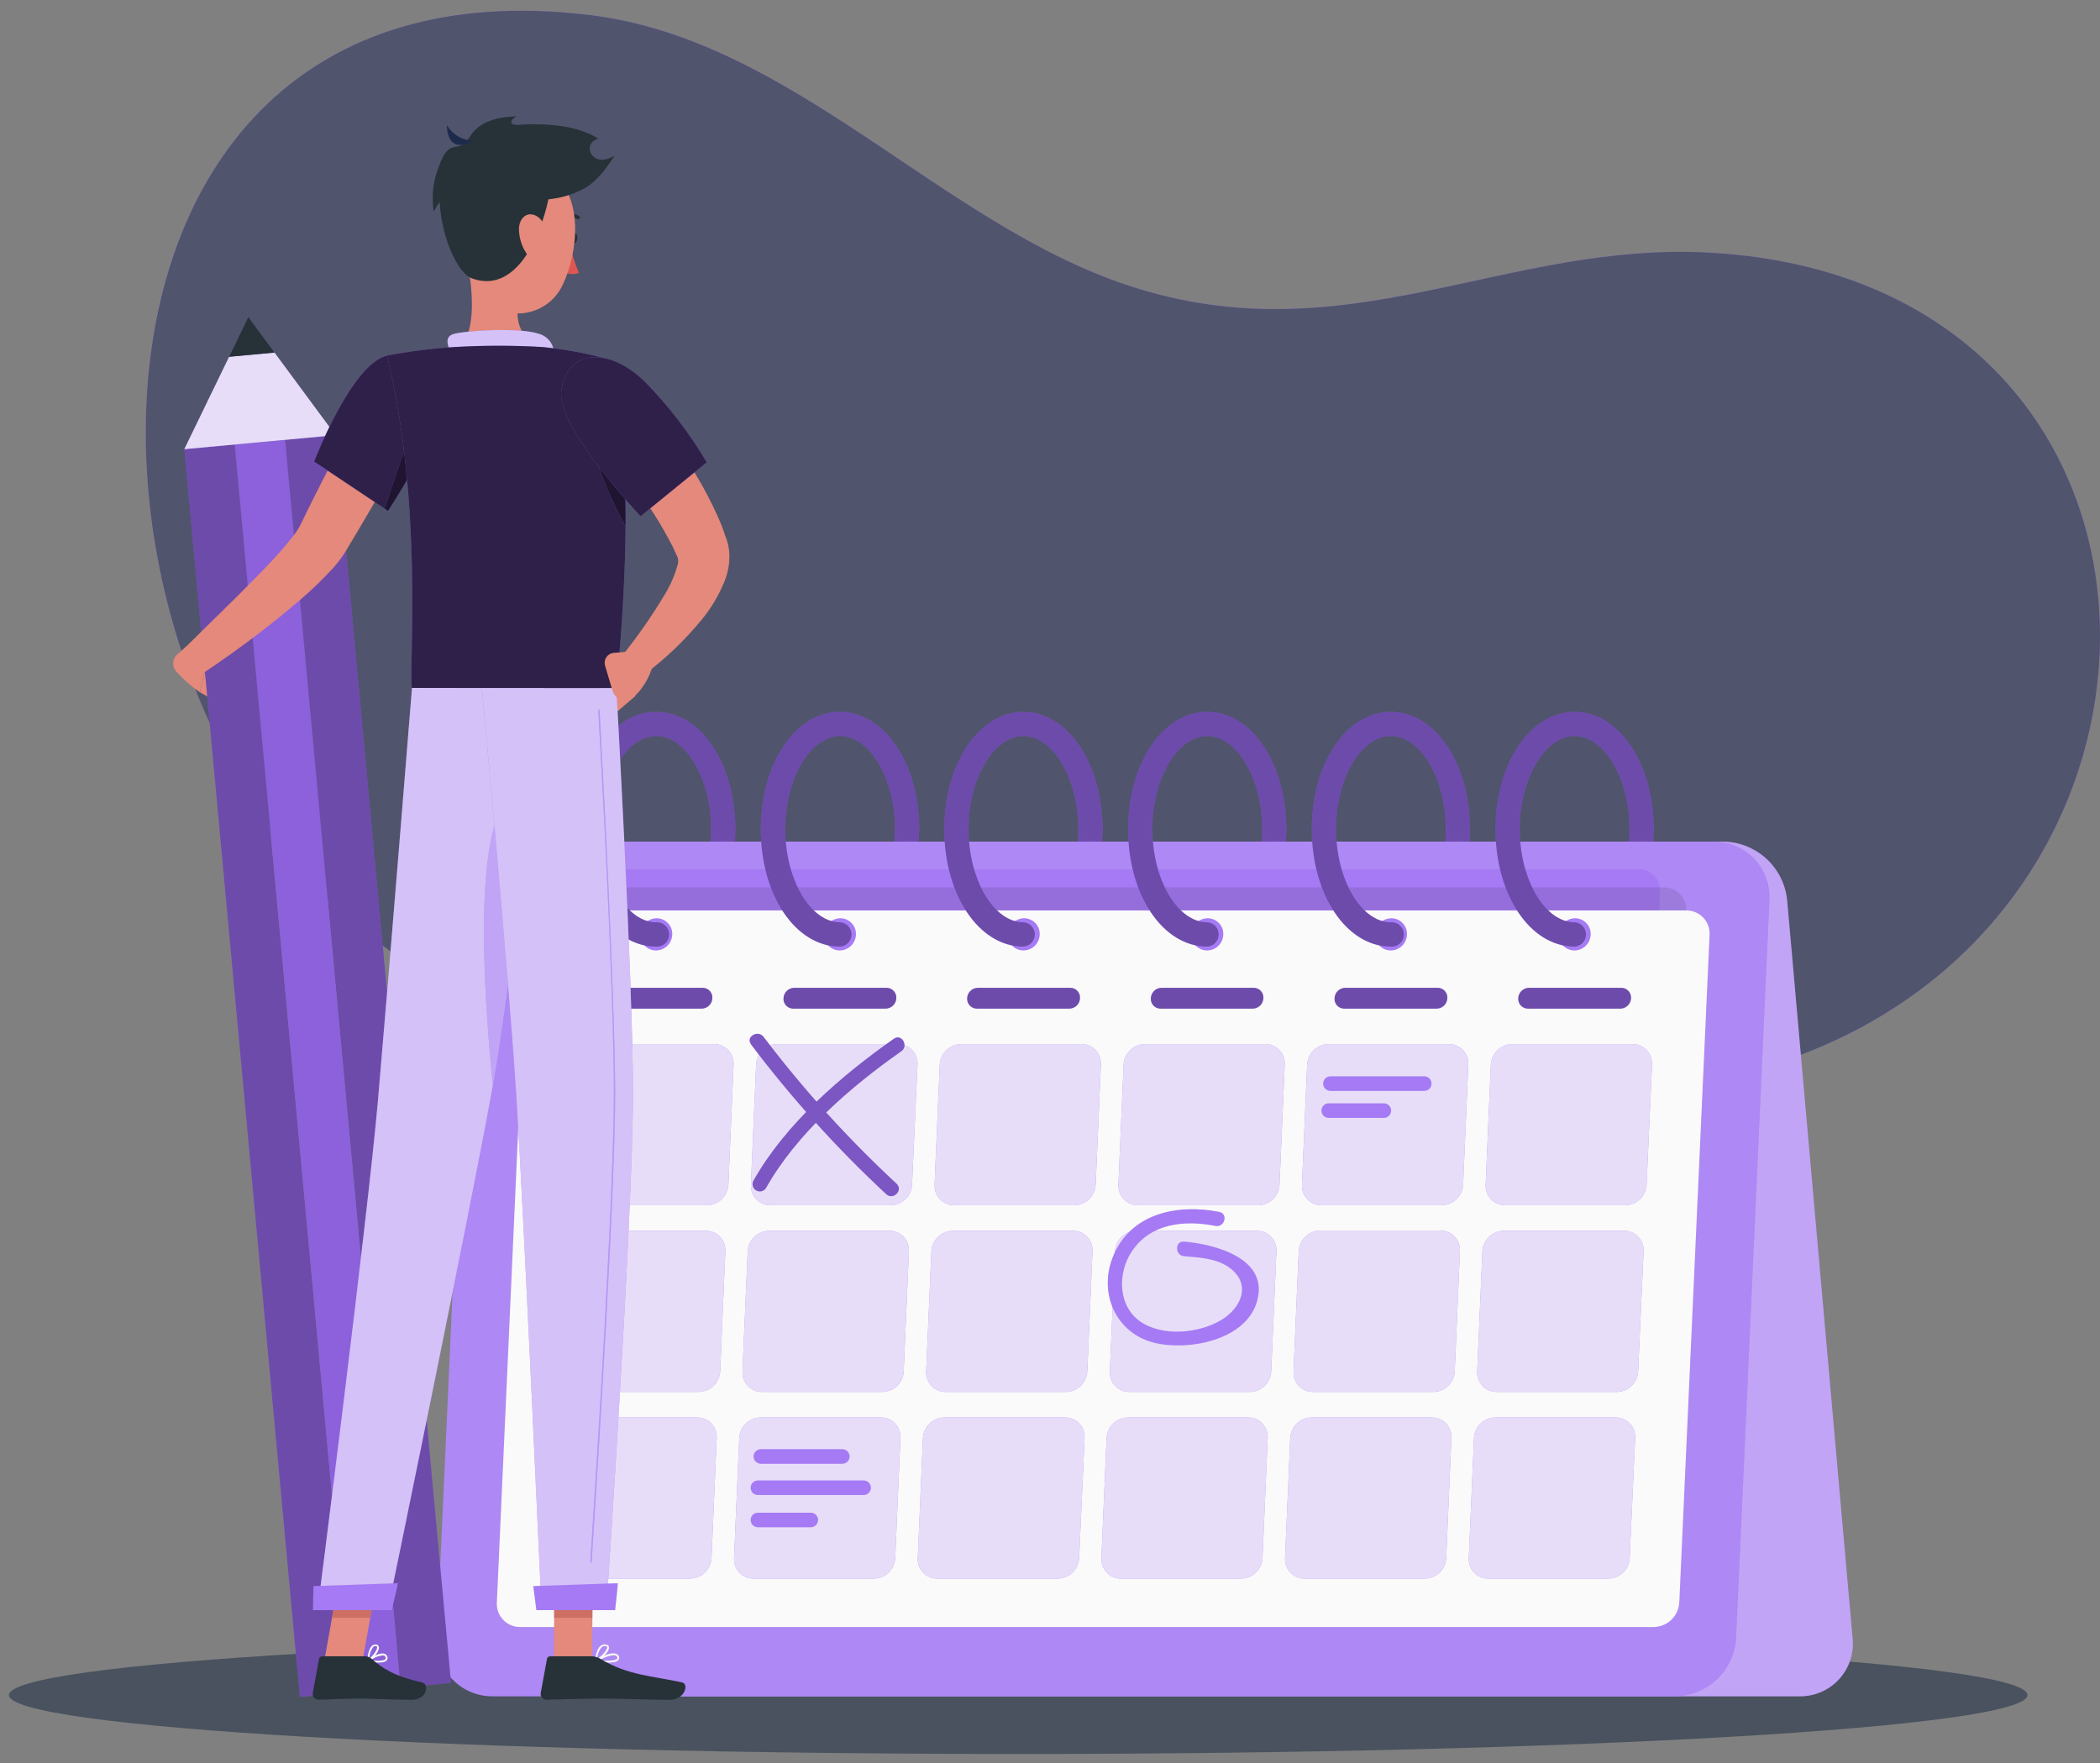 <svg width="106" height="89" viewBox="0 0 106 89" fill="none" xmlns="http://www.w3.org/2000/svg">
<rect x="0" y="0" width="106" height="89" fill="#808080" stroke="none"/>
<path d="M21.992 49.482C1.96 38.326 0.604 -2.852 29.824 0.766C40.047 2.033 47.481 11.3 56.997 14.429C67.993 18.031 75.97 12.133 86.425 12.761C111.275 14.253 112.132 45.21 90.892 53.25C79.452 57.583 68.408 56.771 56.919 55.126C46.929 53.678 31.427 54.732 21.992 49.482Z" fill="#9B6BF3"/>
<path opacity="0.9" d="M21.992 49.482C1.96 38.326 0.604 -2.852 29.824 0.766C40.047 2.033 47.481 11.3 56.997 14.429C67.993 18.031 75.97 12.133 86.425 12.761C111.275 14.253 112.132 45.21 90.892 53.25C79.452 57.583 68.408 56.771 56.919 55.126C46.929 53.678 31.427 54.732 21.992 49.482Z" fill="#49525E"/>
<path d="M51.395 88.542C79.531 88.542 102.339 87.21 102.339 85.568C102.339 83.925 79.531 82.594 51.395 82.594C23.26 82.594 0.452 83.925 0.452 85.568C0.452 87.21 23.26 88.542 51.395 88.542Z" fill="#49525E"/>
<path d="M33.121 47.785C32.966 47.775 32.82 47.706 32.713 47.592C32.606 47.478 32.547 47.328 32.547 47.171C32.547 47.015 32.606 46.865 32.713 46.751C32.82 46.637 32.966 46.568 33.121 46.558C34.624 46.558 35.891 44.406 35.891 41.857C35.901 41.702 35.97 41.556 36.084 41.449C36.198 41.342 36.348 41.283 36.504 41.283C36.66 41.283 36.811 41.342 36.925 41.449C37.039 41.556 37.108 41.702 37.118 41.857C37.118 45.181 35.368 47.785 33.121 47.785Z" fill="#9B6BF3"/>
<path d="M42.394 47.785C42.238 47.775 42.092 47.706 41.985 47.592C41.879 47.478 41.819 47.328 41.819 47.171C41.819 47.015 41.879 46.865 41.985 46.751C42.092 46.637 42.238 46.568 42.394 46.558C43.897 46.558 45.163 44.406 45.163 41.857C45.173 41.702 45.242 41.556 45.356 41.449C45.47 41.342 45.621 41.283 45.777 41.283C45.933 41.283 46.083 41.342 46.197 41.449C46.311 41.556 46.38 41.702 46.39 41.857C46.403 45.181 44.635 47.785 42.394 47.785Z" fill="#9B6BF3"/>
<path d="M51.658 47.785C51.502 47.775 51.356 47.706 51.25 47.592C51.143 47.478 51.084 47.328 51.084 47.171C51.084 47.015 51.143 46.865 51.25 46.751C51.356 46.637 51.502 46.568 51.658 46.558C53.159 46.558 54.428 44.406 54.428 41.857C54.428 41.695 54.492 41.539 54.607 41.424C54.722 41.31 54.877 41.245 55.04 41.245C55.202 41.245 55.358 41.31 55.473 41.424C55.587 41.539 55.652 41.695 55.652 41.857C55.66 45.181 53.907 47.785 51.658 47.785Z" fill="#9B6BF3"/>
<path d="M60.938 47.785C60.855 47.79 60.77 47.779 60.691 47.75C60.612 47.722 60.539 47.678 60.478 47.62C60.417 47.563 60.368 47.493 60.334 47.416C60.301 47.339 60.283 47.255 60.283 47.171C60.283 47.087 60.301 47.004 60.334 46.927C60.368 46.85 60.417 46.78 60.478 46.723C60.539 46.665 60.612 46.621 60.691 46.593C60.77 46.564 60.855 46.552 60.938 46.558C62.439 46.558 63.708 44.406 63.708 41.857C63.708 41.695 63.772 41.539 63.887 41.424C64.002 41.31 64.158 41.245 64.32 41.245C64.482 41.245 64.638 41.31 64.753 41.424C64.868 41.539 64.932 41.695 64.932 41.857C64.932 45.181 63.177 47.785 60.938 47.785Z" fill="#9B6BF3"/>
<path d="M70.208 47.785C70.052 47.775 69.906 47.706 69.8 47.592C69.693 47.478 69.633 47.328 69.633 47.171C69.633 47.015 69.693 46.865 69.8 46.751C69.906 46.637 70.052 46.568 70.208 46.558C71.711 46.558 72.978 44.406 72.978 41.857C72.988 41.702 73.057 41.556 73.171 41.449C73.285 41.342 73.435 41.283 73.591 41.283C73.747 41.283 73.897 41.342 74.011 41.449C74.125 41.556 74.194 41.702 74.205 41.857C74.205 45.181 72.449 47.785 70.208 47.785Z" fill="#9B6BF3"/>
<path d="M79.481 47.785C79.325 47.775 79.179 47.706 79.072 47.592C78.965 47.478 78.906 47.328 78.906 47.171C78.906 47.015 78.965 46.865 79.072 46.751C79.179 46.637 79.325 46.568 79.481 46.558C80.981 46.558 82.25 44.406 82.25 41.857C82.26 41.702 82.329 41.556 82.443 41.449C82.557 41.342 82.707 41.283 82.863 41.283C83.019 41.283 83.17 41.342 83.284 41.449C83.398 41.556 83.467 41.702 83.477 41.857C83.477 45.181 81.722 47.785 79.481 47.785Z" fill="#9B6BF3"/>
<g opacity="0.3">
<path d="M33.121 47.785C32.966 47.775 32.82 47.706 32.713 47.592C32.606 47.478 32.547 47.328 32.547 47.171C32.547 47.015 32.606 46.865 32.713 46.751C32.82 46.637 32.966 46.568 33.121 46.558C34.624 46.558 35.891 44.406 35.891 41.857C35.901 41.702 35.97 41.556 36.084 41.449C36.198 41.342 36.348 41.283 36.504 41.283C36.66 41.283 36.811 41.342 36.925 41.449C37.039 41.556 37.108 41.702 37.118 41.857C37.118 45.181 35.368 47.785 33.121 47.785Z" fill="black"/>
<path d="M42.394 47.785C42.238 47.775 42.092 47.706 41.985 47.592C41.879 47.478 41.819 47.328 41.819 47.171C41.819 47.015 41.879 46.865 41.985 46.751C42.092 46.637 42.238 46.568 42.394 46.558C43.897 46.558 45.163 44.406 45.163 41.857C45.173 41.702 45.242 41.556 45.356 41.449C45.47 41.342 45.621 41.283 45.777 41.283C45.933 41.283 46.083 41.342 46.197 41.449C46.311 41.556 46.38 41.702 46.39 41.857C46.403 45.181 44.635 47.785 42.394 47.785Z" fill="black"/>
<path d="M51.658 47.785C51.502 47.775 51.356 47.706 51.25 47.592C51.143 47.478 51.084 47.328 51.084 47.171C51.084 47.015 51.143 46.865 51.25 46.751C51.356 46.637 51.502 46.568 51.658 46.558C53.159 46.558 54.428 44.406 54.428 41.857C54.428 41.695 54.492 41.539 54.607 41.424C54.722 41.31 54.877 41.245 55.04 41.245C55.202 41.245 55.358 41.31 55.473 41.424C55.587 41.539 55.652 41.695 55.652 41.857C55.66 45.181 53.907 47.785 51.658 47.785Z" fill="black"/>
<path d="M60.938 47.785C60.855 47.79 60.77 47.779 60.691 47.75C60.612 47.722 60.539 47.678 60.478 47.62C60.417 47.563 60.368 47.493 60.334 47.416C60.301 47.339 60.283 47.255 60.283 47.171C60.283 47.087 60.301 47.004 60.334 46.927C60.368 46.85 60.417 46.78 60.478 46.723C60.539 46.665 60.612 46.621 60.691 46.593C60.77 46.564 60.855 46.552 60.938 46.558C62.439 46.558 63.708 44.406 63.708 41.857C63.708 41.695 63.772 41.539 63.887 41.424C64.002 41.31 64.158 41.245 64.32 41.245C64.482 41.245 64.638 41.31 64.753 41.424C64.868 41.539 64.932 41.695 64.932 41.857C64.932 45.181 63.177 47.785 60.938 47.785Z" fill="black"/>
<path d="M70.208 47.785C70.052 47.775 69.906 47.706 69.8 47.592C69.693 47.478 69.633 47.328 69.633 47.171C69.633 47.015 69.693 46.865 69.8 46.751C69.906 46.637 70.052 46.568 70.208 46.558C71.711 46.558 72.978 44.406 72.978 41.857C72.988 41.702 73.057 41.556 73.171 41.449C73.285 41.342 73.435 41.283 73.591 41.283C73.747 41.283 73.897 41.342 74.011 41.449C74.125 41.556 74.194 41.702 74.205 41.857C74.205 45.181 72.449 47.785 70.208 47.785Z" fill="black"/>
<path d="M79.481 47.785C79.325 47.775 79.179 47.706 79.072 47.592C78.965 47.478 78.906 47.328 78.906 47.171C78.906 47.015 78.965 46.865 79.072 46.751C79.179 46.637 79.325 46.568 79.481 46.558C80.981 46.558 82.25 44.406 82.25 41.857C82.26 41.702 82.329 41.556 82.443 41.449C82.557 41.342 82.707 41.283 82.863 41.283C83.019 41.283 83.17 41.342 83.284 41.449C83.398 41.556 83.467 41.702 83.477 41.857C83.477 45.181 81.722 47.785 79.481 47.785Z" fill="black"/>
</g>
<path d="M27.312 42.485H87.003C87.803 42.501 88.57 42.809 89.16 43.35C89.75 43.891 90.121 44.629 90.206 45.425L93.511 82.691C93.551 83.064 93.512 83.443 93.395 83.8C93.278 84.158 93.087 84.486 92.833 84.764C92.58 85.042 92.27 85.263 91.925 85.412C91.58 85.562 91.207 85.636 90.831 85.631H31.138C30.338 85.614 29.572 85.306 28.982 84.765C28.393 84.224 28.02 83.486 27.935 82.691L24.632 45.425C24.592 45.051 24.631 44.673 24.748 44.315C24.864 43.958 25.056 43.629 25.309 43.351C25.563 43.073 25.872 42.852 26.218 42.703C26.563 42.553 26.936 42.479 27.312 42.485Z" fill="#9B6BF3"/>
<path opacity="0.4" d="M27.312 42.485H87.003C87.803 42.501 88.57 42.809 89.16 43.35C89.75 43.891 90.121 44.629 90.206 45.425L93.511 82.691C93.551 83.064 93.512 83.443 93.395 83.8C93.278 84.158 93.087 84.486 92.833 84.764C92.58 85.042 92.27 85.263 91.925 85.412C91.58 85.562 91.207 85.636 90.831 85.631H31.138C30.338 85.614 29.572 85.306 28.982 84.765C28.393 84.224 28.02 83.486 27.935 82.691L24.632 45.425C24.592 45.051 24.631 44.673 24.748 44.315C24.864 43.958 25.056 43.629 25.309 43.351C25.563 43.073 25.872 42.852 26.218 42.703C26.563 42.553 26.936 42.479 27.312 42.485Z" fill="#FAFAFA"/>
<path d="M86.506 42.485H26.813C26.023 42.495 25.267 42.803 24.696 43.349C24.126 43.895 23.783 44.637 23.739 45.425L22.057 82.691C22.037 83.07 22.095 83.45 22.227 83.806C22.359 84.163 22.562 84.489 22.824 84.764C23.086 85.04 23.402 85.258 23.752 85.407C24.102 85.556 24.478 85.632 24.858 85.631H84.557C85.346 85.621 86.103 85.312 86.674 84.767C87.244 84.221 87.586 83.479 87.631 82.691L89.315 45.425C89.335 45.045 89.277 44.665 89.144 44.308C89.012 43.951 88.808 43.625 88.545 43.35C88.282 43.074 87.965 42.856 87.615 42.707C87.264 42.558 86.887 42.483 86.506 42.485Z" fill="#9B6BF3"/>
<path opacity="0.2" d="M86.506 42.485H26.813C26.023 42.495 25.267 42.803 24.696 43.349C24.126 43.895 23.783 44.637 23.739 45.425L22.057 82.691C22.037 83.07 22.095 83.45 22.227 83.806C22.359 84.163 22.562 84.489 22.824 84.764C23.086 85.04 23.402 85.258 23.752 85.407C24.102 85.556 24.478 85.632 24.858 85.631H84.557C85.346 85.621 86.103 85.312 86.674 84.767C87.244 84.221 87.586 83.479 87.631 82.691L89.315 45.425C89.335 45.045 89.277 44.665 89.144 44.308C89.012 43.951 88.808 43.625 88.545 43.35C88.282 43.074 87.965 42.856 87.615 42.707C87.264 42.558 86.887 42.483 86.506 42.485Z" fill="#FAFAFA"/>
<path d="M27.909 75.783L29.299 45.008C29.315 44.706 29.446 44.422 29.665 44.213C29.883 44.004 30.173 43.886 30.476 43.883H82.718C82.863 43.882 83.007 43.911 83.141 43.968C83.276 44.025 83.397 44.108 83.497 44.214C83.598 44.319 83.676 44.444 83.727 44.58C83.777 44.717 83.8 44.862 83.792 45.008L82.4 75.783C82.383 76.085 82.252 76.369 82.033 76.578C81.815 76.787 81.525 76.905 81.222 76.908H28.983C28.838 76.909 28.693 76.88 28.559 76.823C28.425 76.766 28.304 76.682 28.203 76.577C28.103 76.472 28.025 76.347 27.974 76.21C27.923 76.074 27.901 75.928 27.909 75.783Z" fill="#9B6BF3"/>
<path opacity="0.1" d="M27.909 75.783L29.299 45.008C29.315 44.706 29.446 44.422 29.665 44.213C29.883 44.004 30.173 43.886 30.476 43.883H82.718C82.863 43.882 83.007 43.911 83.141 43.968C83.276 44.025 83.397 44.108 83.497 44.214C83.598 44.319 83.676 44.444 83.727 44.58C83.777 44.717 83.8 44.862 83.792 45.008L82.4 75.783C82.383 76.085 82.252 76.369 82.033 76.578C81.815 76.787 81.525 76.905 81.222 76.908H28.983C28.838 76.909 28.693 76.88 28.559 76.823C28.425 76.766 28.304 76.682 28.203 76.577C28.103 76.472 28.025 76.347 27.974 76.21C27.923 76.074 27.901 75.928 27.909 75.783Z" fill="#FAFAFA"/>
<path opacity="0.1" d="M26.435 78.295L27.893 45.977C27.91 45.66 28.047 45.361 28.276 45.142C28.506 44.923 28.81 44.8 29.128 44.797H83.989C84.142 44.796 84.294 44.826 84.434 44.886C84.575 44.945 84.702 45.033 84.808 45.143C84.914 45.254 84.995 45.385 85.049 45.528C85.102 45.672 85.125 45.825 85.116 45.977L83.656 78.295C83.639 78.612 83.502 78.91 83.273 79.13C83.044 79.35 82.74 79.474 82.423 79.477H27.556C27.404 79.478 27.252 79.448 27.112 79.388C26.971 79.328 26.845 79.24 26.739 79.129C26.634 79.018 26.553 78.887 26.5 78.744C26.448 78.6 26.426 78.447 26.435 78.295Z" fill="black"/>
<path d="M25.079 80.901L26.6 47.191C26.621 46.861 26.764 46.552 27.003 46.323C27.242 46.095 27.557 45.965 27.888 45.959H85.116C85.276 45.958 85.434 45.989 85.581 46.051C85.728 46.113 85.861 46.205 85.972 46.32C86.082 46.436 86.167 46.573 86.223 46.722C86.278 46.872 86.302 47.032 86.293 47.191L84.764 80.901C84.744 81.231 84.6 81.541 84.362 81.769C84.123 81.998 83.807 82.128 83.477 82.134H26.256C26.096 82.135 25.938 82.104 25.791 82.042C25.643 81.98 25.51 81.888 25.4 81.773C25.29 81.657 25.204 81.52 25.149 81.371C25.094 81.221 25.07 81.061 25.079 80.901Z" fill="#FAFAFA"/>
<path d="M79.473 47.979C79.365 47.979 79.258 47.958 79.16 47.915C79.061 47.873 78.972 47.81 78.898 47.732C78.824 47.654 78.767 47.561 78.73 47.46C78.694 47.359 78.678 47.251 78.684 47.144C78.694 46.933 78.785 46.734 78.936 46.587C79.088 46.441 79.29 46.358 79.501 46.355C79.609 46.355 79.716 46.377 79.814 46.42C79.913 46.462 80.002 46.525 80.076 46.603C80.15 46.681 80.207 46.774 80.244 46.875C80.281 46.976 80.296 47.084 80.29 47.191C80.28 47.402 80.189 47.601 80.038 47.747C79.886 47.894 79.684 47.977 79.473 47.979Z" fill="#9B6BF3"/>
<path d="M70.2 47.979C70.093 47.979 69.986 47.958 69.887 47.915C69.788 47.873 69.699 47.81 69.626 47.732C69.552 47.654 69.495 47.561 69.458 47.46C69.421 47.359 69.406 47.251 69.412 47.144C69.422 46.933 69.512 46.734 69.664 46.587C69.816 46.441 70.018 46.358 70.229 46.355C70.337 46.355 70.443 46.377 70.542 46.42C70.641 46.462 70.73 46.525 70.804 46.603C70.878 46.681 70.935 46.774 70.972 46.875C71.008 46.976 71.024 47.084 71.017 47.191C71.008 47.402 70.918 47.601 70.766 47.748C70.614 47.895 70.412 47.977 70.2 47.979Z" fill="#9B6BF3"/>
<path d="M60.928 47.979C60.82 47.979 60.714 47.958 60.615 47.915C60.516 47.873 60.427 47.81 60.353 47.732C60.279 47.654 60.222 47.561 60.186 47.46C60.149 47.359 60.133 47.251 60.14 47.144C60.15 46.933 60.241 46.734 60.392 46.588C60.544 46.442 60.746 46.358 60.957 46.355C61.065 46.355 61.171 46.377 61.27 46.42C61.369 46.462 61.458 46.525 61.532 46.603C61.605 46.681 61.663 46.774 61.699 46.875C61.736 46.976 61.752 47.084 61.745 47.191C61.736 47.402 61.646 47.601 61.494 47.748C61.342 47.895 61.139 47.977 60.928 47.979Z" fill="#9B6BF3"/>
<path d="M51.658 47.979C51.551 47.979 51.444 47.958 51.345 47.915C51.246 47.873 51.157 47.81 51.084 47.732C51.01 47.654 50.953 47.561 50.916 47.46C50.879 47.359 50.864 47.251 50.87 47.144C50.881 46.933 50.972 46.734 51.124 46.588C51.277 46.442 51.479 46.358 51.69 46.355C51.797 46.355 51.904 46.377 52.003 46.42C52.102 46.462 52.191 46.525 52.265 46.603C52.338 46.681 52.395 46.774 52.432 46.875C52.469 46.976 52.484 47.084 52.478 47.191C52.469 47.403 52.378 47.602 52.226 47.749C52.073 47.896 51.87 47.978 51.658 47.979Z" fill="#9B6BF3"/>
<path d="M42.386 47.979C42.278 47.979 42.172 47.958 42.073 47.915C41.974 47.873 41.885 47.81 41.811 47.732C41.737 47.654 41.68 47.561 41.644 47.46C41.607 47.359 41.591 47.251 41.598 47.144C41.608 46.933 41.698 46.734 41.85 46.587C42.002 46.441 42.204 46.358 42.415 46.355C42.523 46.355 42.629 46.377 42.728 46.42C42.827 46.462 42.916 46.525 42.99 46.603C43.063 46.681 43.12 46.774 43.157 46.875C43.194 46.976 43.21 47.084 43.203 47.191C43.193 47.402 43.103 47.601 42.951 47.747C42.799 47.894 42.597 47.977 42.386 47.979Z" fill="#9B6BF3"/>
<path d="M33.114 47.979C33.006 47.979 32.9 47.958 32.801 47.915C32.702 47.873 32.613 47.81 32.539 47.732C32.465 47.654 32.408 47.561 32.371 47.46C32.334 47.359 32.319 47.251 32.325 47.144C32.335 46.933 32.426 46.734 32.578 46.587C32.729 46.441 32.931 46.358 33.142 46.355C33.25 46.355 33.357 46.377 33.456 46.42C33.554 46.462 33.644 46.525 33.717 46.603C33.791 46.681 33.848 46.774 33.885 46.875C33.922 46.976 33.937 47.084 33.931 47.191C33.921 47.402 33.831 47.601 33.679 47.748C33.527 47.895 33.325 47.977 33.114 47.979Z" fill="#9B6BF3"/>
<g opacity="0.1">
<path d="M79.472 47.979C79.365 47.979 79.258 47.958 79.159 47.915C79.061 47.873 78.972 47.81 78.898 47.732C78.824 47.654 78.767 47.561 78.73 47.46C78.693 47.359 78.678 47.251 78.684 47.144C78.694 46.933 78.784 46.734 78.936 46.587C79.088 46.441 79.29 46.358 79.501 46.355C79.609 46.355 79.716 46.377 79.814 46.42C79.913 46.462 80.002 46.525 80.076 46.603C80.15 46.681 80.207 46.774 80.244 46.875C80.281 46.976 80.296 47.084 80.29 47.191C80.28 47.402 80.189 47.601 80.038 47.747C79.886 47.894 79.683 47.977 79.472 47.979Z" fill="#FAFAFA"/>
<path d="M70.2 47.979C70.093 47.979 69.986 47.958 69.887 47.915C69.788 47.873 69.699 47.81 69.626 47.732C69.552 47.654 69.495 47.561 69.458 47.46C69.421 47.359 69.406 47.251 69.412 47.144C69.422 46.933 69.512 46.734 69.664 46.587C69.816 46.441 70.018 46.358 70.229 46.355C70.337 46.355 70.443 46.377 70.542 46.42C70.641 46.462 70.73 46.525 70.804 46.603C70.878 46.681 70.935 46.774 70.972 46.875C71.008 46.976 71.024 47.084 71.017 47.191C71.008 47.402 70.918 47.601 70.766 47.748C70.614 47.895 70.412 47.977 70.2 47.979Z" fill="#FAFAFA"/>
<path d="M60.928 47.979C60.82 47.979 60.714 47.958 60.615 47.915C60.516 47.873 60.427 47.81 60.353 47.732C60.279 47.654 60.222 47.561 60.186 47.46C60.149 47.359 60.133 47.251 60.14 47.144C60.15 46.933 60.241 46.734 60.392 46.588C60.544 46.442 60.746 46.358 60.957 46.355C61.065 46.355 61.171 46.377 61.27 46.42C61.369 46.462 61.458 46.525 61.532 46.603C61.605 46.681 61.663 46.774 61.699 46.875C61.736 46.976 61.752 47.084 61.745 47.191C61.736 47.402 61.646 47.601 61.494 47.748C61.342 47.895 61.139 47.977 60.928 47.979Z" fill="#FAFAFA"/>
<path d="M51.658 47.979C51.551 47.979 51.444 47.958 51.345 47.915C51.246 47.873 51.157 47.81 51.084 47.732C51.01 47.654 50.953 47.561 50.916 47.46C50.879 47.359 50.864 47.251 50.87 47.144C50.881 46.933 50.972 46.734 51.124 46.588C51.277 46.442 51.479 46.358 51.69 46.355C51.797 46.355 51.904 46.377 52.003 46.42C52.102 46.462 52.191 46.525 52.265 46.603C52.338 46.681 52.395 46.774 52.432 46.875C52.469 46.976 52.484 47.084 52.478 47.191C52.469 47.403 52.378 47.602 52.226 47.749C52.073 47.896 51.87 47.978 51.658 47.979Z" fill="#FAFAFA"/>
<path d="M42.386 47.979C42.278 47.979 42.172 47.958 42.073 47.915C41.974 47.873 41.885 47.81 41.811 47.732C41.737 47.654 41.68 47.561 41.644 47.46C41.607 47.359 41.591 47.251 41.598 47.144C41.608 46.933 41.698 46.734 41.85 46.587C42.002 46.441 42.204 46.358 42.415 46.355C42.523 46.355 42.629 46.377 42.728 46.42C42.827 46.462 42.916 46.525 42.99 46.603C43.063 46.681 43.12 46.774 43.157 46.875C43.194 46.976 43.21 47.084 43.203 47.191C43.193 47.402 43.103 47.601 42.951 47.747C42.799 47.894 42.597 47.977 42.386 47.979Z" fill="#FAFAFA"/>
<path d="M33.114 47.979C33.006 47.979 32.9 47.958 32.801 47.915C32.702 47.873 32.613 47.81 32.539 47.732C32.465 47.654 32.408 47.561 32.371 47.46C32.334 47.359 32.319 47.251 32.325 47.144C32.335 46.933 32.426 46.734 32.578 46.587C32.729 46.441 32.931 46.358 33.142 46.355C33.25 46.355 33.357 46.377 33.456 46.42C33.554 46.462 33.644 46.525 33.717 46.603C33.791 46.681 33.848 46.774 33.885 46.875C33.922 46.976 33.937 47.084 33.931 47.191C33.921 47.402 33.831 47.601 33.679 47.748C33.527 47.895 33.325 47.977 33.114 47.979Z" fill="#FAFAFA"/>
</g>
<path d="M35.431 50.917H30.767C30.7 50.917 30.633 50.904 30.571 50.877C30.508 50.85 30.453 50.811 30.406 50.762C30.36 50.712 30.325 50.654 30.302 50.59C30.28 50.526 30.271 50.459 30.276 50.391C30.281 50.254 30.338 50.123 30.436 50.025C30.533 49.928 30.664 49.871 30.802 49.866H35.465C35.533 49.865 35.6 49.879 35.662 49.905C35.724 49.932 35.78 49.971 35.826 50.021C35.872 50.07 35.908 50.129 35.93 50.192C35.953 50.256 35.962 50.324 35.957 50.391C35.951 50.529 35.894 50.66 35.797 50.757C35.699 50.855 35.569 50.911 35.431 50.917Z" fill="#9B6BF3"/>
<path d="M44.703 50.917H40.04C39.972 50.917 39.905 50.904 39.843 50.877C39.781 50.85 39.725 50.811 39.679 50.762C39.632 50.712 39.597 50.654 39.575 50.59C39.552 50.526 39.543 50.459 39.548 50.391C39.554 50.251 39.612 50.119 39.713 50.021C39.813 49.923 39.947 49.868 40.087 49.866H44.748C44.816 49.865 44.883 49.879 44.945 49.905C45.007 49.932 45.063 49.971 45.11 50.02C45.156 50.07 45.192 50.128 45.215 50.192C45.237 50.256 45.247 50.324 45.242 50.391C45.237 50.531 45.178 50.664 45.078 50.761C44.977 50.859 44.843 50.915 44.703 50.917Z" fill="#9B6BF3"/>
<path d="M53.976 50.917H49.312C49.244 50.917 49.177 50.904 49.115 50.877C49.053 50.85 48.996 50.811 48.95 50.762C48.904 50.713 48.868 50.654 48.845 50.59C48.823 50.527 48.813 50.459 48.818 50.391C48.823 50.251 48.882 50.119 48.982 50.021C49.083 49.923 49.217 49.868 49.357 49.866H54.023C54.091 49.865 54.158 49.879 54.22 49.905C54.282 49.932 54.338 49.971 54.384 50.021C54.43 50.07 54.466 50.129 54.488 50.192C54.51 50.256 54.519 50.324 54.514 50.391C54.51 50.531 54.451 50.664 54.35 50.762C54.25 50.86 54.116 50.915 53.976 50.917Z" fill="#9B6BF3"/>
<path d="M63.245 50.917H58.582C58.514 50.917 58.447 50.904 58.385 50.877C58.323 50.85 58.267 50.811 58.221 50.762C58.175 50.712 58.139 50.654 58.117 50.59C58.094 50.526 58.085 50.459 58.09 50.391C58.096 50.254 58.153 50.123 58.25 50.025C58.347 49.928 58.478 49.871 58.616 49.866H63.28C63.347 49.865 63.414 49.879 63.476 49.905C63.538 49.932 63.594 49.971 63.641 50.021C63.687 50.07 63.722 50.129 63.745 50.192C63.767 50.256 63.776 50.324 63.771 50.391C63.766 50.529 63.709 50.66 63.611 50.757C63.514 50.855 63.383 50.911 63.245 50.917Z" fill="#9B6BF3"/>
<path d="M72.518 50.917H67.854C67.786 50.917 67.719 50.904 67.657 50.877C67.595 50.85 67.539 50.811 67.493 50.762C67.447 50.712 67.411 50.654 67.389 50.59C67.367 50.526 67.358 50.459 67.363 50.391C67.368 50.251 67.427 50.119 67.527 50.021C67.627 49.923 67.761 49.868 67.901 49.866H72.565C72.633 49.865 72.7 49.879 72.762 49.905C72.824 49.932 72.88 49.971 72.926 50.021C72.972 50.07 73.008 50.129 73.03 50.192C73.052 50.256 73.061 50.324 73.056 50.391C73.051 50.531 72.992 50.664 72.892 50.761C72.792 50.859 72.658 50.915 72.518 50.917Z" fill="#9B6BF3"/>
<path d="M81.79 50.917H77.126C77.059 50.917 76.992 50.904 76.93 50.877C76.867 50.85 76.811 50.811 76.765 50.762C76.719 50.712 76.684 50.654 76.661 50.59C76.639 50.526 76.63 50.459 76.635 50.391C76.64 50.251 76.699 50.119 76.799 50.021C76.9 49.923 77.034 49.868 77.174 49.866H81.835C81.902 49.865 81.969 49.879 82.032 49.905C82.094 49.932 82.15 49.971 82.197 50.02C82.243 50.07 82.279 50.128 82.301 50.192C82.324 50.256 82.333 50.324 82.329 50.391C82.323 50.531 82.264 50.664 82.164 50.761C82.064 50.859 81.93 50.915 81.79 50.917Z" fill="#9B6BF3"/>
<g opacity="0.3">
<path d="M35.431 50.917H30.767C30.7 50.917 30.633 50.904 30.571 50.877C30.508 50.85 30.453 50.811 30.406 50.762C30.36 50.712 30.325 50.654 30.302 50.59C30.28 50.526 30.271 50.459 30.276 50.391C30.281 50.254 30.338 50.123 30.436 50.025C30.533 49.928 30.664 49.871 30.802 49.866H35.465C35.533 49.865 35.6 49.879 35.662 49.905C35.724 49.932 35.78 49.971 35.826 50.021C35.872 50.07 35.908 50.129 35.93 50.192C35.953 50.256 35.962 50.324 35.957 50.391C35.951 50.529 35.894 50.66 35.797 50.757C35.699 50.855 35.569 50.911 35.431 50.917Z" fill="black"/>
<path d="M44.703 50.917H40.04C39.972 50.917 39.905 50.904 39.843 50.877C39.781 50.85 39.725 50.811 39.679 50.762C39.632 50.712 39.597 50.654 39.575 50.59C39.552 50.526 39.543 50.459 39.548 50.391C39.554 50.251 39.612 50.119 39.713 50.021C39.813 49.923 39.947 49.868 40.087 49.866H44.748C44.816 49.865 44.883 49.879 44.945 49.905C45.007 49.932 45.063 49.971 45.11 50.02C45.156 50.07 45.192 50.128 45.215 50.192C45.237 50.256 45.247 50.324 45.242 50.391C45.237 50.531 45.178 50.664 45.078 50.761C44.977 50.859 44.843 50.915 44.703 50.917Z" fill="black"/>
<path d="M53.976 50.917H49.312C49.244 50.917 49.177 50.904 49.115 50.877C49.053 50.85 48.996 50.811 48.95 50.762C48.904 50.713 48.868 50.654 48.845 50.59C48.823 50.527 48.813 50.459 48.818 50.391C48.823 50.251 48.882 50.119 48.982 50.021C49.083 49.923 49.217 49.868 49.357 49.866H54.023C54.091 49.865 54.158 49.879 54.22 49.905C54.282 49.932 54.338 49.971 54.384 50.021C54.43 50.07 54.466 50.129 54.488 50.192C54.51 50.256 54.519 50.324 54.514 50.391C54.51 50.531 54.451 50.664 54.35 50.762C54.25 50.86 54.116 50.915 53.976 50.917Z" fill="black"/>
<path d="M63.245 50.917H58.582C58.514 50.917 58.447 50.904 58.385 50.877C58.323 50.85 58.267 50.811 58.221 50.762C58.174 50.712 58.139 50.654 58.117 50.59C58.094 50.526 58.085 50.459 58.09 50.391C58.096 50.254 58.153 50.123 58.25 50.025C58.347 49.928 58.478 49.871 58.616 49.866H63.279C63.347 49.865 63.414 49.879 63.476 49.905C63.538 49.932 63.594 49.971 63.641 50.021C63.687 50.07 63.722 50.129 63.745 50.192C63.767 50.256 63.776 50.324 63.771 50.391C63.766 50.529 63.709 50.66 63.611 50.757C63.514 50.855 63.383 50.911 63.245 50.917Z" fill="black"/>
<path d="M72.518 50.917H67.854C67.786 50.917 67.719 50.904 67.657 50.877C67.595 50.85 67.539 50.811 67.493 50.762C67.447 50.712 67.411 50.654 67.389 50.59C67.367 50.526 67.358 50.459 67.363 50.391C67.368 50.251 67.427 50.119 67.527 50.021C67.627 49.923 67.761 49.868 67.901 49.866H72.565C72.633 49.865 72.7 49.879 72.762 49.905C72.824 49.932 72.88 49.971 72.926 50.021C72.972 50.07 73.008 50.129 73.03 50.192C73.052 50.256 73.061 50.324 73.056 50.391C73.051 50.531 72.992 50.664 72.892 50.761C72.792 50.859 72.658 50.915 72.518 50.917Z" fill="black"/>
<path d="M81.79 50.917H77.126C77.059 50.917 76.992 50.904 76.93 50.877C76.867 50.85 76.811 50.811 76.765 50.762C76.719 50.712 76.684 50.654 76.661 50.59C76.639 50.526 76.63 50.459 76.635 50.391C76.64 50.251 76.699 50.119 76.799 50.021C76.9 49.923 77.034 49.868 77.174 49.866H81.835C81.902 49.865 81.969 49.879 82.032 49.905C82.094 49.932 82.15 49.971 82.197 50.02C82.243 50.07 82.279 50.128 82.301 50.192C82.324 50.256 82.333 50.324 82.329 50.391C82.323 50.531 82.264 50.664 82.164 50.761C82.064 50.859 81.93 50.915 81.79 50.917Z" fill="black"/>
</g>
<path d="M35.689 60.841H29.614C29.481 60.841 29.349 60.815 29.226 60.762C29.104 60.71 28.993 60.634 28.901 60.537C28.809 60.441 28.738 60.327 28.691 60.202C28.645 60.077 28.624 59.944 28.631 59.811L28.894 53.736C28.91 53.46 29.03 53.2 29.23 53.009C29.43 52.818 29.695 52.71 29.971 52.706H36.046C36.179 52.706 36.311 52.732 36.434 52.784C36.556 52.837 36.667 52.913 36.759 53.01C36.851 53.106 36.922 53.22 36.969 53.345C37.015 53.47 37.035 53.603 37.029 53.736L36.766 59.811C36.749 60.087 36.629 60.346 36.429 60.537C36.23 60.728 35.965 60.837 35.689 60.841Z" fill="#9B6BF3"/>
<path d="M44.961 60.841H38.886C38.753 60.842 38.621 60.815 38.498 60.763C38.375 60.711 38.264 60.635 38.172 60.538C38.08 60.441 38.009 60.327 37.963 60.202C37.917 60.077 37.896 59.944 37.904 59.811L38.166 53.736C38.182 53.46 38.302 53.2 38.502 53.009C38.702 52.818 38.967 52.71 39.244 52.706H45.326C45.459 52.706 45.592 52.732 45.714 52.784C45.837 52.837 45.948 52.913 46.04 53.009C46.132 53.106 46.204 53.22 46.251 53.345C46.297 53.47 46.318 53.603 46.312 53.736L46.036 59.811C46.02 60.087 45.901 60.346 45.701 60.538C45.502 60.729 45.237 60.837 44.961 60.841Z" fill="#9B6BF3"/>
<path d="M54.231 60.841H48.159C48.025 60.841 47.893 60.815 47.77 60.762C47.648 60.71 47.537 60.634 47.445 60.537C47.352 60.441 47.281 60.327 47.234 60.202C47.188 60.077 47.167 59.944 47.173 59.811L47.436 53.736C47.452 53.46 47.572 53.2 47.772 53.009C47.972 52.818 48.237 52.71 48.513 52.706H54.585C54.719 52.705 54.851 52.731 54.974 52.784C55.096 52.836 55.207 52.912 55.299 53.009C55.391 53.105 55.463 53.219 55.509 53.345C55.555 53.47 55.575 53.603 55.568 53.736L55.305 59.811C55.289 60.086 55.17 60.346 54.97 60.537C54.771 60.728 54.507 60.837 54.231 60.841Z" fill="#9B6BF3"/>
<path d="M63.503 60.841H57.439C57.305 60.842 57.173 60.815 57.05 60.763C56.927 60.711 56.816 60.635 56.724 60.538C56.632 60.442 56.56 60.327 56.514 60.202C56.467 60.077 56.447 59.944 56.453 59.811L56.716 53.736C56.731 53.46 56.851 53.2 57.05 53.009C57.25 52.818 57.514 52.71 57.791 52.706H63.865C63.999 52.706 64.131 52.732 64.253 52.784C64.376 52.837 64.486 52.913 64.578 53.01C64.67 53.106 64.742 53.22 64.788 53.345C64.835 53.47 64.855 53.603 64.848 53.736L64.585 59.811C64.569 60.088 64.449 60.348 64.248 60.54C64.047 60.731 63.78 60.839 63.503 60.841Z" fill="#9B6BF3"/>
<path d="M72.775 60.841H66.701C66.567 60.841 66.435 60.815 66.313 60.762C66.19 60.71 66.079 60.634 65.987 60.537C65.895 60.441 65.824 60.327 65.778 60.202C65.731 60.077 65.711 59.944 65.718 59.811L65.981 53.736C65.996 53.46 66.117 53.2 66.316 53.009C66.516 52.818 66.781 52.71 67.058 52.706H73.13C73.263 52.705 73.396 52.732 73.519 52.784C73.641 52.836 73.752 52.912 73.845 53.009C73.937 53.105 74.008 53.219 74.055 53.344C74.102 53.469 74.122 53.603 74.115 53.736L73.852 59.811C73.836 60.087 73.716 60.346 73.516 60.537C73.316 60.728 73.052 60.837 72.775 60.841Z" fill="#9B6BF3"/>
<path d="M82.045 60.841H75.973C75.84 60.842 75.707 60.815 75.585 60.763C75.462 60.711 75.351 60.635 75.259 60.538C75.167 60.441 75.096 60.327 75.049 60.202C75.003 60.077 74.983 59.944 74.99 59.811L75.253 53.736C75.269 53.46 75.389 53.2 75.589 53.009C75.789 52.818 76.054 52.71 76.33 52.706H82.402C82.535 52.706 82.668 52.732 82.79 52.784C82.913 52.837 83.024 52.913 83.116 53.009C83.208 53.106 83.28 53.22 83.326 53.345C83.373 53.47 83.394 53.603 83.388 53.736L83.112 59.811C83.096 60.085 82.978 60.344 82.78 60.535C82.582 60.726 82.32 60.835 82.045 60.841Z" fill="#9B6BF3"/>
<g opacity="0.8">
<path d="M35.689 60.841H29.614C29.481 60.841 29.349 60.815 29.226 60.762C29.104 60.71 28.993 60.634 28.901 60.537C28.809 60.441 28.738 60.327 28.691 60.202C28.645 60.077 28.624 59.944 28.631 59.811L28.894 53.736C28.91 53.46 29.03 53.2 29.23 53.009C29.43 52.818 29.695 52.71 29.971 52.706H36.046C36.179 52.706 36.311 52.732 36.434 52.784C36.556 52.837 36.667 52.913 36.759 53.01C36.851 53.106 36.922 53.22 36.969 53.345C37.015 53.47 37.035 53.603 37.029 53.736L36.766 59.811C36.749 60.087 36.629 60.346 36.429 60.537C36.23 60.728 35.965 60.837 35.689 60.841Z" fill="#FAFAFA"/>
<path d="M44.961 60.841H38.886C38.753 60.842 38.621 60.815 38.498 60.763C38.375 60.711 38.264 60.635 38.172 60.538C38.08 60.441 38.009 60.327 37.963 60.202C37.917 60.077 37.896 59.944 37.904 59.811L38.166 53.736C38.182 53.46 38.302 53.2 38.502 53.009C38.702 52.818 38.967 52.71 39.244 52.706H45.326C45.459 52.706 45.592 52.732 45.714 52.784C45.837 52.837 45.948 52.913 46.04 53.009C46.132 53.106 46.204 53.22 46.251 53.345C46.297 53.47 46.318 53.603 46.312 53.736L46.036 59.811C46.02 60.087 45.901 60.346 45.701 60.538C45.502 60.729 45.237 60.837 44.961 60.841Z" fill="#FAFAFA"/>
<path d="M54.231 60.841H48.159C48.025 60.841 47.893 60.815 47.77 60.762C47.648 60.71 47.537 60.634 47.445 60.537C47.352 60.441 47.281 60.327 47.234 60.202C47.188 60.077 47.167 59.944 47.173 59.811L47.436 53.736C47.452 53.46 47.572 53.2 47.772 53.009C47.972 52.818 48.237 52.71 48.513 52.706H54.585C54.719 52.705 54.851 52.731 54.974 52.784C55.096 52.836 55.207 52.912 55.299 53.009C55.391 53.105 55.463 53.219 55.509 53.345C55.555 53.47 55.575 53.603 55.568 53.736L55.305 59.811C55.289 60.086 55.17 60.346 54.97 60.537C54.771 60.728 54.507 60.837 54.231 60.841Z" fill="#FAFAFA"/>
<path d="M63.503 60.841H57.439C57.305 60.842 57.173 60.815 57.05 60.763C56.927 60.711 56.816 60.635 56.724 60.538C56.632 60.442 56.56 60.327 56.514 60.202C56.467 60.077 56.447 59.944 56.453 59.811L56.716 53.736C56.731 53.46 56.851 53.2 57.05 53.009C57.25 52.818 57.514 52.71 57.791 52.706H63.865C63.999 52.706 64.131 52.732 64.253 52.784C64.376 52.837 64.486 52.913 64.578 53.01C64.67 53.106 64.742 53.22 64.788 53.345C64.835 53.47 64.855 53.603 64.848 53.736L64.585 59.811C64.569 60.088 64.449 60.348 64.248 60.54C64.047 60.731 63.78 60.839 63.503 60.841Z" fill="#FAFAFA"/>
<path d="M72.775 60.841H66.701C66.567 60.841 66.435 60.815 66.313 60.762C66.19 60.71 66.079 60.634 65.988 60.537C65.896 60.441 65.824 60.327 65.778 60.202C65.731 60.077 65.711 59.944 65.718 59.811L65.981 53.736C65.997 53.46 66.117 53.2 66.317 53.009C66.516 52.818 66.781 52.71 67.058 52.706H73.13C73.263 52.705 73.396 52.732 73.519 52.784C73.641 52.836 73.752 52.912 73.845 53.009C73.937 53.105 74.008 53.219 74.055 53.344C74.102 53.469 74.122 53.603 74.115 53.736L73.853 59.811C73.836 60.087 73.716 60.346 73.516 60.537C73.316 60.728 73.052 60.837 72.775 60.841Z" fill="#FAFAFA"/>
<path d="M82.045 60.841H75.973C75.84 60.842 75.707 60.815 75.585 60.763C75.462 60.711 75.351 60.635 75.259 60.538C75.167 60.441 75.096 60.327 75.049 60.202C75.003 60.077 74.983 59.944 74.99 59.811L75.253 53.736C75.269 53.46 75.389 53.2 75.589 53.009C75.789 52.818 76.054 52.71 76.33 52.706H82.402C82.536 52.706 82.668 52.732 82.79 52.784C82.913 52.837 83.024 52.913 83.116 53.009C83.208 53.106 83.28 53.22 83.327 53.345C83.373 53.47 83.394 53.603 83.388 53.736L83.112 59.811C83.097 60.085 82.978 60.344 82.78 60.535C82.582 60.726 82.32 60.835 82.045 60.841Z" fill="#FAFAFA"/>
</g>
<path d="M35.263 70.266H29.188C29.055 70.266 28.923 70.239 28.8 70.187C28.678 70.135 28.567 70.058 28.475 69.962C28.383 69.866 28.312 69.751 28.265 69.626C28.219 69.502 28.199 69.369 28.206 69.236L28.468 63.161C28.485 62.885 28.605 62.626 28.805 62.434C29.005 62.243 29.269 62.135 29.546 62.131H35.631C35.764 62.13 35.896 62.157 36.019 62.209C36.141 62.261 36.252 62.338 36.344 62.434C36.436 62.531 36.507 62.645 36.553 62.77C36.6 62.895 36.62 63.028 36.613 63.161L36.351 69.236C36.334 69.513 36.212 69.774 36.01 69.965C35.808 70.157 35.541 70.264 35.263 70.266Z" fill="#9B6BF3"/>
<path d="M44.535 70.266H38.461C38.327 70.266 38.195 70.239 38.073 70.187C37.95 70.135 37.84 70.058 37.748 69.962C37.656 69.866 37.584 69.751 37.538 69.627C37.492 69.502 37.471 69.369 37.478 69.236L37.741 63.161C37.757 62.885 37.877 62.625 38.076 62.434C38.276 62.243 38.541 62.134 38.818 62.131H44.89C45.024 62.13 45.158 62.157 45.281 62.209C45.405 62.262 45.517 62.339 45.609 62.437C45.702 62.534 45.774 62.65 45.82 62.776C45.866 62.903 45.886 63.037 45.878 63.171L45.615 69.236C45.6 69.512 45.48 69.773 45.279 69.964C45.078 70.156 44.812 70.263 44.535 70.266Z" fill="#9B6BF3"/>
<path d="M53.805 70.266H47.733C47.599 70.266 47.467 70.24 47.345 70.188C47.222 70.136 47.111 70.059 47.019 69.963C46.927 69.866 46.856 69.752 46.809 69.627C46.763 69.502 46.743 69.369 46.75 69.236L47.013 63.161C47.029 62.885 47.149 62.625 47.349 62.434C47.549 62.243 47.814 62.134 48.09 62.131H54.162C54.296 62.13 54.428 62.156 54.55 62.208C54.673 62.261 54.784 62.337 54.876 62.434C54.968 62.53 55.039 62.644 55.086 62.769C55.132 62.895 55.152 63.028 55.145 63.161L54.882 69.236C54.866 69.512 54.746 69.772 54.546 69.963C54.346 70.154 54.081 70.262 53.805 70.266Z" fill="#9B6BF3"/>
<path d="M63.077 70.265H57.005C56.872 70.266 56.74 70.239 56.617 70.187C56.494 70.135 56.383 70.058 56.291 69.962C56.199 69.866 56.127 69.752 56.081 69.627C56.034 69.502 56.014 69.369 56.02 69.235L56.283 63.161C56.298 62.885 56.417 62.625 56.617 62.434C56.816 62.243 57.081 62.134 57.357 62.131H63.432C63.567 62.128 63.702 62.154 63.826 62.206C63.951 62.258 64.064 62.335 64.158 62.433C64.251 62.531 64.323 62.647 64.37 62.774C64.416 62.901 64.436 63.036 64.428 63.171L64.165 69.246C64.146 69.522 64.024 69.781 63.822 69.97C63.62 70.159 63.354 70.265 63.077 70.265Z" fill="#9B6BF3"/>
<path d="M72.35 70.266H66.275C66.142 70.266 66.01 70.239 65.887 70.187C65.764 70.135 65.654 70.058 65.562 69.962C65.47 69.866 65.398 69.751 65.352 69.627C65.306 69.502 65.285 69.369 65.292 69.236L65.555 63.161C65.569 62.883 65.688 62.62 65.889 62.427C66.09 62.234 66.356 62.124 66.635 62.12H72.71C72.843 62.12 72.975 62.147 73.097 62.199C73.22 62.251 73.331 62.328 73.422 62.424C73.514 62.52 73.586 62.634 73.632 62.759C73.678 62.884 73.699 63.017 73.692 63.15L73.429 69.225C73.415 69.503 73.296 69.766 73.095 69.959C72.895 70.152 72.628 70.262 72.35 70.266Z" fill="#9B6BF3"/>
<path d="M81.611 70.266H75.547C75.414 70.266 75.282 70.24 75.159 70.188C75.036 70.136 74.925 70.059 74.833 69.963C74.741 69.866 74.67 69.752 74.624 69.627C74.578 69.502 74.557 69.369 74.564 69.236L74.827 63.161C74.843 62.885 74.963 62.625 75.163 62.434C75.363 62.243 75.628 62.134 75.904 62.131H81.977C82.11 62.13 82.242 62.157 82.365 62.209C82.487 62.261 82.598 62.338 82.69 62.434C82.783 62.531 82.854 62.645 82.901 62.77C82.948 62.895 82.968 63.028 82.962 63.161L82.686 69.236C82.671 69.511 82.551 69.771 82.352 69.962C82.152 70.154 81.888 70.262 81.611 70.266Z" fill="#9B6BF3"/>
<g opacity="0.8">
<path d="M35.263 70.266H29.188C29.055 70.266 28.923 70.239 28.8 70.187C28.678 70.135 28.567 70.058 28.475 69.962C28.383 69.866 28.312 69.751 28.265 69.626C28.219 69.502 28.199 69.369 28.206 69.236L28.468 63.161C28.485 62.885 28.605 62.626 28.805 62.434C29.005 62.243 29.269 62.135 29.546 62.131H35.631C35.764 62.13 35.896 62.157 36.019 62.209C36.141 62.261 36.252 62.338 36.344 62.434C36.436 62.531 36.507 62.645 36.553 62.77C36.6 62.895 36.62 63.028 36.613 63.161L36.351 69.236C36.334 69.513 36.212 69.774 36.01 69.965C35.808 70.157 35.541 70.264 35.263 70.266Z" fill="#FAFAFA"/>
<path d="M44.535 70.266H38.461C38.327 70.266 38.195 70.239 38.073 70.187C37.95 70.135 37.84 70.058 37.748 69.962C37.656 69.866 37.584 69.751 37.538 69.627C37.492 69.502 37.471 69.369 37.478 69.236L37.741 63.161C37.757 62.885 37.877 62.625 38.076 62.434C38.276 62.243 38.541 62.134 38.818 62.131H44.89C45.024 62.13 45.158 62.157 45.281 62.209C45.405 62.262 45.517 62.339 45.609 62.437C45.702 62.534 45.774 62.65 45.82 62.776C45.866 62.903 45.886 63.037 45.878 63.171L45.615 69.236C45.6 69.512 45.48 69.773 45.279 69.964C45.078 70.156 44.812 70.263 44.535 70.266Z" fill="#FAFAFA"/>
<path d="M53.805 70.266H47.733C47.599 70.266 47.467 70.24 47.345 70.188C47.222 70.136 47.111 70.059 47.019 69.963C46.927 69.866 46.856 69.752 46.809 69.627C46.763 69.502 46.743 69.369 46.75 69.236L47.013 63.161C47.029 62.885 47.149 62.625 47.349 62.434C47.549 62.243 47.814 62.134 48.09 62.131H54.162C54.296 62.13 54.428 62.156 54.55 62.208C54.673 62.261 54.784 62.337 54.876 62.434C54.968 62.53 55.039 62.644 55.086 62.769C55.132 62.895 55.152 63.028 55.145 63.161L54.882 69.236C54.866 69.512 54.746 69.772 54.546 69.963C54.346 70.154 54.081 70.262 53.805 70.266Z" fill="#FAFAFA"/>
<path d="M63.077 70.265H57.005C56.872 70.266 56.74 70.239 56.617 70.187C56.494 70.135 56.383 70.058 56.291 69.962C56.199 69.866 56.127 69.752 56.081 69.627C56.034 69.502 56.014 69.369 56.02 69.235L56.283 63.161C56.298 62.885 56.417 62.625 56.617 62.434C56.816 62.243 57.081 62.134 57.357 62.131H63.432C63.567 62.128 63.702 62.154 63.826 62.206C63.951 62.258 64.064 62.335 64.158 62.433C64.251 62.531 64.323 62.647 64.37 62.774C64.416 62.901 64.436 63.036 64.428 63.171L64.165 69.246C64.146 69.522 64.024 69.781 63.822 69.97C63.62 70.159 63.354 70.265 63.077 70.265Z" fill="#FAFAFA"/>
<path d="M72.35 70.266H66.275C66.142 70.266 66.01 70.239 65.887 70.187C65.764 70.135 65.654 70.058 65.562 69.962C65.47 69.866 65.398 69.751 65.352 69.627C65.306 69.502 65.285 69.369 65.292 69.236L65.555 63.161C65.569 62.883 65.688 62.62 65.889 62.427C66.09 62.234 66.356 62.124 66.635 62.12H72.71C72.843 62.12 72.975 62.147 73.097 62.199C73.22 62.251 73.331 62.328 73.422 62.424C73.514 62.52 73.586 62.634 73.632 62.759C73.678 62.884 73.699 63.017 73.692 63.15L73.429 69.225C73.415 69.503 73.296 69.766 73.095 69.959C72.895 70.152 72.628 70.262 72.35 70.266Z" fill="#FAFAFA"/>
<path d="M81.611 70.266H75.547C75.414 70.266 75.282 70.24 75.159 70.188C75.036 70.136 74.925 70.059 74.833 69.963C74.741 69.866 74.67 69.752 74.624 69.627C74.578 69.502 74.557 69.369 74.564 69.236L74.827 63.161C74.843 62.885 74.963 62.625 75.163 62.434C75.363 62.243 75.628 62.134 75.904 62.131H81.977C82.11 62.13 82.242 62.157 82.365 62.209C82.487 62.261 82.598 62.338 82.69 62.434C82.783 62.531 82.854 62.645 82.901 62.77C82.948 62.895 82.968 63.028 82.962 63.161L82.686 69.236C82.671 69.511 82.551 69.771 82.352 69.962C82.152 70.154 81.888 70.262 81.611 70.266Z" fill="#FAFAFA"/>
</g>
<path d="M34.843 79.687H28.763C28.629 79.688 28.497 79.662 28.374 79.61C28.252 79.558 28.141 79.481 28.049 79.385C27.957 79.288 27.885 79.174 27.839 79.049C27.793 78.924 27.773 78.791 27.78 78.657L28.043 72.585C28.059 72.309 28.179 72.049 28.378 71.858C28.578 71.667 28.843 71.559 29.12 71.555H35.195C35.328 71.555 35.46 71.581 35.583 71.633C35.706 71.685 35.816 71.762 35.908 71.858C36.001 71.955 36.072 72.069 36.118 72.194C36.164 72.319 36.184 72.452 36.177 72.585L35.914 78.657C35.899 78.933 35.78 79.192 35.581 79.383C35.382 79.575 35.118 79.683 34.843 79.687Z" fill="#9B6BF3"/>
<path d="M44.11 79.688H38.035C37.901 79.688 37.769 79.662 37.647 79.61C37.524 79.558 37.413 79.481 37.321 79.385C37.229 79.288 37.158 79.174 37.111 79.049C37.065 78.924 37.045 78.791 37.052 78.657L37.315 72.585C37.33 72.309 37.45 72.049 37.65 71.858C37.85 71.666 38.115 71.558 38.392 71.555H44.464C44.598 71.554 44.73 71.58 44.853 71.632C44.976 71.684 45.087 71.761 45.18 71.857C45.272 71.954 45.344 72.068 45.39 72.193C45.437 72.319 45.457 72.452 45.45 72.585L45.187 78.657C45.172 78.934 45.053 79.195 44.852 79.386C44.652 79.577 44.386 79.685 44.11 79.688Z" fill="#9B6BF3"/>
<path d="M53.379 79.687H47.307C47.174 79.688 47.042 79.662 46.919 79.61C46.796 79.558 46.685 79.481 46.593 79.385C46.501 79.288 46.43 79.174 46.384 79.049C46.337 78.924 46.317 78.791 46.325 78.657L46.587 72.585C46.603 72.309 46.722 72.049 46.922 71.858C47.123 71.666 47.388 71.558 47.664 71.555H53.76C53.894 71.555 54.026 71.581 54.149 71.633C54.272 71.685 54.383 71.762 54.475 71.858C54.567 71.954 54.639 72.069 54.685 72.194C54.732 72.319 54.752 72.452 54.746 72.585L54.47 78.657C54.454 78.936 54.333 79.198 54.13 79.39C53.927 79.581 53.658 79.688 53.379 79.687Z" fill="#9B6BF3"/>
<path d="M62.652 79.687H56.58C56.446 79.688 56.314 79.662 56.191 79.61C56.068 79.558 55.957 79.481 55.865 79.385C55.773 79.288 55.701 79.174 55.654 79.049C55.608 78.924 55.587 78.791 55.594 78.657L55.857 72.585C55.872 72.309 55.991 72.049 56.191 71.858C56.39 71.666 56.655 71.558 56.932 71.555H63.006C63.14 71.555 63.272 71.581 63.395 71.633C63.517 71.685 63.628 71.762 63.72 71.858C63.812 71.955 63.883 72.069 63.93 72.194C63.976 72.319 63.996 72.452 63.989 72.585L63.726 78.657C63.711 78.933 63.592 79.193 63.392 79.384C63.193 79.576 62.928 79.684 62.652 79.687Z" fill="#9B6BF3"/>
<path d="M71.924 79.687H65.847C65.713 79.688 65.581 79.662 65.458 79.61C65.336 79.558 65.225 79.481 65.133 79.385C65.041 79.288 64.969 79.174 64.923 79.049C64.877 78.924 64.857 78.791 64.864 78.657L65.127 72.585C65.143 72.309 65.263 72.049 65.463 71.858C65.662 71.667 65.927 71.559 66.204 71.555H72.279C72.412 71.555 72.544 71.581 72.667 71.633C72.79 71.685 72.9 71.762 72.993 71.858C73.085 71.955 73.156 72.069 73.202 72.194C73.248 72.319 73.269 72.452 73.261 72.585L72.999 78.657C72.983 78.933 72.863 79.193 72.664 79.384C72.464 79.575 72.2 79.683 71.924 79.687Z" fill="#9B6BF3"/>
<path d="M81.196 79.687H75.121C74.988 79.688 74.856 79.662 74.733 79.61C74.611 79.558 74.5 79.481 74.408 79.385C74.316 79.288 74.244 79.174 74.198 79.049C74.152 78.924 74.132 78.791 74.139 78.657L74.402 72.585C74.417 72.309 74.537 72.049 74.737 71.858C74.937 71.666 75.202 71.558 75.479 71.555H81.551C81.684 71.555 81.817 71.581 81.939 71.633C82.062 71.685 82.173 71.762 82.266 71.858C82.358 71.954 82.43 72.069 82.476 72.194C82.522 72.319 82.543 72.452 82.536 72.585L82.26 78.657C82.246 78.932 82.128 79.19 81.931 79.382C81.733 79.573 81.471 79.682 81.196 79.687Z" fill="#9B6BF3"/>
<g opacity="0.8">
<path d="M34.843 79.687H28.763C28.629 79.688 28.497 79.662 28.374 79.61C28.252 79.558 28.141 79.481 28.049 79.385C27.957 79.288 27.885 79.174 27.839 79.049C27.793 78.924 27.773 78.791 27.78 78.657L28.043 72.585C28.059 72.309 28.179 72.049 28.378 71.858C28.578 71.667 28.843 71.559 29.12 71.555H35.195C35.328 71.555 35.46 71.581 35.583 71.633C35.706 71.685 35.816 71.762 35.908 71.858C36.001 71.955 36.072 72.069 36.118 72.194C36.164 72.319 36.184 72.452 36.177 72.585L35.914 78.657C35.899 78.933 35.78 79.192 35.581 79.383C35.382 79.575 35.118 79.683 34.843 79.687Z" fill="#FAFAFA"/>
<path d="M44.11 79.688H38.035C37.901 79.688 37.769 79.662 37.647 79.61C37.524 79.558 37.413 79.481 37.321 79.385C37.229 79.288 37.158 79.174 37.111 79.049C37.065 78.924 37.045 78.791 37.052 78.657L37.315 72.585C37.33 72.309 37.45 72.049 37.65 71.858C37.85 71.666 38.115 71.558 38.392 71.555H44.464C44.598 71.554 44.73 71.58 44.853 71.632C44.976 71.684 45.087 71.761 45.18 71.857C45.272 71.954 45.344 72.068 45.39 72.193C45.437 72.319 45.457 72.452 45.45 72.585L45.187 78.657C45.172 78.934 45.053 79.195 44.852 79.386C44.652 79.577 44.386 79.685 44.11 79.688Z" fill="#FAFAFA"/>
<path d="M53.379 79.687H47.307C47.174 79.688 47.042 79.662 46.919 79.61C46.796 79.558 46.685 79.481 46.593 79.385C46.501 79.288 46.43 79.174 46.384 79.049C46.337 78.924 46.317 78.791 46.325 78.657L46.587 72.585C46.603 72.309 46.722 72.049 46.922 71.858C47.123 71.666 47.388 71.558 47.664 71.555H53.76C53.894 71.555 54.026 71.581 54.149 71.633C54.272 71.685 54.383 71.762 54.475 71.858C54.567 71.954 54.639 72.069 54.685 72.194C54.732 72.319 54.752 72.452 54.746 72.585L54.47 78.657C54.454 78.936 54.333 79.198 54.13 79.39C53.927 79.581 53.658 79.688 53.379 79.687Z" fill="#FAFAFA"/>
<path d="M62.652 79.687H56.58C56.446 79.688 56.314 79.662 56.191 79.61C56.068 79.558 55.957 79.481 55.865 79.385C55.773 79.288 55.701 79.174 55.654 79.049C55.608 78.924 55.587 78.791 55.594 78.657L55.857 72.585C55.872 72.309 55.991 72.049 56.191 71.858C56.39 71.666 56.655 71.558 56.932 71.555H63.006C63.14 71.555 63.272 71.581 63.395 71.633C63.517 71.685 63.628 71.762 63.72 71.858C63.812 71.955 63.883 72.069 63.93 72.194C63.976 72.319 63.996 72.452 63.989 72.585L63.726 78.657C63.711 78.933 63.592 79.193 63.392 79.384C63.193 79.576 62.928 79.684 62.652 79.687Z" fill="#FAFAFA"/>
<path d="M71.924 79.687H65.847C65.713 79.688 65.581 79.662 65.458 79.61C65.336 79.558 65.225 79.481 65.133 79.385C65.041 79.288 64.969 79.174 64.923 79.049C64.877 78.924 64.857 78.791 64.864 78.657L65.127 72.585C65.143 72.309 65.263 72.049 65.463 71.858C65.662 71.667 65.927 71.559 66.204 71.555H72.279C72.412 71.555 72.544 71.581 72.667 71.633C72.79 71.685 72.9 71.762 72.993 71.858C73.085 71.955 73.156 72.069 73.202 72.194C73.248 72.319 73.268 72.452 73.261 72.585L72.999 78.657C72.983 78.933 72.863 79.193 72.664 79.384C72.464 79.575 72.2 79.683 71.924 79.687Z" fill="#FAFAFA"/>
<path d="M81.196 79.687H75.121C74.988 79.688 74.856 79.662 74.733 79.61C74.611 79.558 74.5 79.481 74.408 79.385C74.316 79.288 74.244 79.174 74.198 79.049C74.152 78.924 74.132 78.791 74.139 78.657L74.402 72.585C74.417 72.309 74.537 72.049 74.737 71.858C74.937 71.666 75.202 71.558 75.479 71.555H81.551C81.684 71.555 81.817 71.581 81.939 71.633C82.062 71.685 82.173 71.762 82.266 71.858C82.358 71.954 82.43 72.069 82.476 72.194C82.522 72.319 82.543 72.452 82.536 72.585L82.26 78.657C82.246 78.932 82.128 79.19 81.931 79.382C81.733 79.573 81.471 79.682 81.196 79.687Z" fill="#FAFAFA"/>
</g>
<path d="M33.121 47.785C30.883 47.785 29.128 45.181 29.128 41.857C29.128 38.534 30.883 35.932 33.121 35.932C35.36 35.932 37.118 38.536 37.118 41.857C37.108 42.013 37.039 42.159 36.925 42.266C36.811 42.373 36.66 42.432 36.504 42.432C36.348 42.432 36.198 42.373 36.084 42.266C35.97 42.159 35.901 42.013 35.891 41.857C35.891 39.311 34.624 37.157 33.121 37.157C31.619 37.157 30.352 39.311 30.352 41.857C30.352 44.403 31.621 46.558 33.121 46.558C33.206 46.552 33.29 46.564 33.369 46.593C33.448 46.621 33.521 46.665 33.582 46.723C33.643 46.78 33.692 46.85 33.726 46.927C33.759 47.004 33.776 47.087 33.776 47.171C33.776 47.255 33.759 47.339 33.726 47.416C33.692 47.493 33.643 47.563 33.582 47.62C33.521 47.678 33.448 47.722 33.369 47.75C33.29 47.779 33.206 47.79 33.121 47.785Z" fill="#9B6BF3"/>
<path d="M42.394 47.785C40.155 47.785 38.4 45.181 38.4 41.857C38.4 38.534 40.155 35.932 42.394 35.932C44.633 35.932 46.403 38.536 46.403 41.857C46.393 42.013 46.324 42.159 46.21 42.266C46.096 42.373 45.946 42.432 45.79 42.432C45.634 42.432 45.483 42.373 45.37 42.266C45.256 42.159 45.187 42.013 45.176 41.857C45.176 39.311 43.91 37.157 42.407 37.157C40.904 37.157 39.638 39.311 39.638 41.857C39.638 44.403 40.907 46.558 42.407 46.558C42.563 46.568 42.709 46.637 42.816 46.751C42.922 46.865 42.982 47.015 42.982 47.171C42.982 47.328 42.922 47.478 42.816 47.592C42.709 47.706 42.563 47.775 42.407 47.785H42.394Z" fill="#9B6BF3"/>
<path d="M51.658 47.785C49.417 47.785 47.662 45.181 47.662 41.857C47.662 38.534 49.417 35.932 51.658 35.932C53.9 35.932 55.652 38.536 55.652 41.857C55.652 42.02 55.587 42.175 55.473 42.29C55.358 42.405 55.202 42.469 55.04 42.469C54.877 42.469 54.722 42.405 54.607 42.29C54.492 42.175 54.428 42.02 54.428 41.857C54.428 39.311 53.158 37.157 51.658 37.157C50.158 37.157 48.889 39.311 48.889 41.857C48.889 44.403 50.158 46.558 51.658 46.558C51.814 46.568 51.96 46.637 52.067 46.751C52.173 46.865 52.233 47.015 52.233 47.171C52.233 47.328 52.173 47.478 52.067 47.592C51.96 47.706 51.814 47.775 51.658 47.785Z" fill="#9B6BF3"/>
<path d="M60.938 47.785C58.697 47.785 56.942 45.181 56.942 41.857C56.942 38.534 58.697 35.932 60.938 35.932C63.18 35.932 64.932 38.536 64.932 41.857C64.932 42.02 64.868 42.175 64.753 42.29C64.638 42.405 64.482 42.469 64.32 42.469C64.158 42.469 64.002 42.405 63.887 42.29C63.772 42.175 63.708 42.02 63.708 41.857C63.708 39.311 62.439 37.157 60.938 37.157C59.438 37.157 58.169 39.311 58.169 41.857C58.169 44.403 59.436 46.558 60.938 46.558C61.094 46.568 61.24 46.637 61.347 46.751C61.454 46.865 61.513 47.015 61.513 47.171C61.513 47.328 61.454 47.478 61.347 47.592C61.24 47.706 61.094 47.775 60.938 47.785Z" fill="#9B6BF3"/>
<path d="M70.208 47.785C67.969 47.785 66.214 45.181 66.214 41.857C66.214 38.534 67.969 35.932 70.208 35.932C72.447 35.932 74.204 38.536 74.204 41.857C74.194 42.013 74.125 42.159 74.011 42.266C73.897 42.373 73.747 42.432 73.591 42.432C73.435 42.432 73.285 42.373 73.171 42.266C73.057 42.159 72.988 42.013 72.977 41.857C72.977 39.311 71.711 37.157 70.208 37.157C68.705 37.157 67.439 39.311 67.439 41.857C67.439 44.403 68.708 46.558 70.208 46.558C70.292 46.552 70.376 46.564 70.455 46.593C70.535 46.621 70.607 46.665 70.669 46.723C70.73 46.78 70.779 46.85 70.812 46.927C70.846 47.004 70.863 47.087 70.863 47.171C70.863 47.255 70.846 47.339 70.812 47.416C70.779 47.493 70.73 47.563 70.669 47.62C70.607 47.678 70.535 47.722 70.455 47.75C70.376 47.779 70.292 47.79 70.208 47.785Z" fill="#9B6BF3"/>
<path d="M79.48 47.785C77.242 47.785 75.487 45.181 75.487 41.857C75.487 38.534 77.242 35.932 79.48 35.932C81.719 35.932 83.477 38.536 83.477 41.857C83.467 42.013 83.397 42.159 83.284 42.266C83.17 42.373 83.019 42.432 82.863 42.432C82.707 42.432 82.557 42.373 82.443 42.266C82.329 42.159 82.26 42.013 82.25 41.857C82.25 39.311 80.981 37.157 79.48 37.157C77.98 37.157 76.711 39.311 76.711 41.857C76.711 44.403 77.98 46.558 79.48 46.558C79.636 46.568 79.782 46.637 79.889 46.751C79.996 46.865 80.055 47.015 80.055 47.171C80.055 47.328 79.996 47.478 79.889 47.592C79.782 47.706 79.636 47.775 79.48 47.785Z" fill="#9B6BF3"/>
<g opacity="0.3">
<path d="M33.121 47.785C30.883 47.785 29.128 45.181 29.128 41.857C29.128 38.534 30.883 35.932 33.121 35.932C35.36 35.932 37.118 38.536 37.118 41.857C37.108 42.013 37.039 42.159 36.925 42.266C36.811 42.373 36.66 42.432 36.504 42.432C36.348 42.432 36.198 42.373 36.084 42.266C35.97 42.159 35.901 42.013 35.891 41.857C35.891 39.311 34.624 37.157 33.121 37.157C31.619 37.157 30.352 39.311 30.352 41.857C30.352 44.403 31.621 46.558 33.121 46.558C33.206 46.552 33.29 46.564 33.369 46.593C33.448 46.621 33.521 46.665 33.582 46.723C33.643 46.78 33.692 46.85 33.726 46.927C33.759 47.004 33.776 47.087 33.776 47.171C33.776 47.255 33.759 47.339 33.726 47.416C33.692 47.493 33.643 47.563 33.582 47.62C33.521 47.678 33.448 47.722 33.369 47.75C33.29 47.779 33.206 47.79 33.121 47.785Z" fill="black"/>
<path d="M42.394 47.785C40.155 47.785 38.4 45.181 38.4 41.857C38.4 38.534 40.155 35.932 42.394 35.932C44.633 35.932 46.403 38.536 46.403 41.857C46.393 42.013 46.324 42.159 46.21 42.266C46.096 42.373 45.946 42.432 45.79 42.432C45.634 42.432 45.483 42.373 45.37 42.266C45.256 42.159 45.187 42.013 45.176 41.857C45.176 39.311 43.91 37.157 42.407 37.157C40.904 37.157 39.638 39.311 39.638 41.857C39.638 44.403 40.907 46.558 42.407 46.558C42.563 46.568 42.709 46.637 42.816 46.751C42.922 46.865 42.982 47.015 42.982 47.171C42.982 47.328 42.922 47.478 42.816 47.592C42.709 47.706 42.563 47.775 42.407 47.785H42.394Z" fill="black"/>
<path d="M51.658 47.785C49.417 47.785 47.662 45.181 47.662 41.857C47.662 38.534 49.417 35.932 51.658 35.932C53.9 35.932 55.652 38.536 55.652 41.857C55.652 42.02 55.587 42.175 55.473 42.29C55.358 42.405 55.202 42.469 55.04 42.469C54.877 42.469 54.722 42.405 54.607 42.29C54.492 42.175 54.428 42.02 54.428 41.857C54.428 39.311 53.158 37.157 51.658 37.157C50.158 37.157 48.889 39.311 48.889 41.857C48.889 44.403 50.158 46.558 51.658 46.558C51.814 46.568 51.96 46.637 52.067 46.751C52.173 46.865 52.233 47.015 52.233 47.171C52.233 47.328 52.173 47.478 52.067 47.592C51.96 47.706 51.814 47.775 51.658 47.785Z" fill="black"/>
<path d="M60.938 47.785C58.697 47.785 56.942 45.181 56.942 41.857C56.942 38.534 58.697 35.932 60.938 35.932C63.18 35.932 64.932 38.536 64.932 41.857C64.932 42.02 64.868 42.175 64.753 42.29C64.638 42.405 64.482 42.469 64.32 42.469C64.158 42.469 64.002 42.405 63.887 42.29C63.772 42.175 63.708 42.02 63.708 41.857C63.708 39.311 62.439 37.157 60.938 37.157C59.438 37.157 58.169 39.311 58.169 41.857C58.169 44.403 59.436 46.558 60.938 46.558C61.094 46.568 61.24 46.637 61.347 46.751C61.454 46.865 61.513 47.015 61.513 47.171C61.513 47.328 61.454 47.478 61.347 47.592C61.24 47.706 61.094 47.775 60.938 47.785Z" fill="black"/>
<path d="M70.208 47.785C67.97 47.785 66.215 45.181 66.215 41.857C66.215 38.534 67.97 35.932 70.208 35.932C72.447 35.932 74.205 38.536 74.205 41.857C74.194 42.013 74.125 42.159 74.011 42.266C73.897 42.373 73.747 42.432 73.591 42.432C73.435 42.432 73.285 42.373 73.171 42.266C73.057 42.159 72.988 42.013 72.978 41.857C72.978 39.311 71.711 37.157 70.208 37.157C68.705 37.157 67.439 39.311 67.439 41.857C67.439 44.403 68.708 46.558 70.208 46.558C70.292 46.552 70.376 46.564 70.456 46.593C70.535 46.621 70.607 46.665 70.669 46.723C70.73 46.78 70.779 46.85 70.812 46.927C70.846 47.004 70.863 47.087 70.863 47.171C70.863 47.255 70.846 47.339 70.812 47.416C70.779 47.493 70.73 47.563 70.669 47.62C70.607 47.678 70.535 47.722 70.456 47.75C70.376 47.779 70.292 47.79 70.208 47.785Z" fill="black"/>
<path d="M79.481 47.785C77.242 47.785 75.487 45.181 75.487 41.857C75.487 38.534 77.242 35.932 79.481 35.932C81.719 35.932 83.477 38.536 83.477 41.857C83.467 42.013 83.398 42.159 83.284 42.266C83.17 42.373 83.019 42.432 82.863 42.432C82.707 42.432 82.557 42.373 82.443 42.266C82.329 42.159 82.26 42.013 82.25 41.857C82.25 39.311 80.981 37.157 79.481 37.157C77.98 37.157 76.711 39.311 76.711 41.857C76.711 44.403 77.98 46.558 79.481 46.558C79.636 46.568 79.782 46.637 79.889 46.751C79.996 46.865 80.055 47.015 80.055 47.171C80.055 47.328 79.996 47.478 79.889 47.592C79.782 47.706 79.636 47.775 79.481 47.785Z" fill="black"/>
</g>
<path d="M61.559 61.18C59.414 60.754 57.008 61.251 56.149 63.51C55.458 65.328 56.343 67.299 58.251 67.78C59.932 68.203 62.833 67.685 63.432 65.746C64.118 63.529 61.33 62.809 59.767 62.677C59.296 62.638 59.299 63.374 59.767 63.413C60.479 63.473 61.293 63.513 61.924 63.904C63.237 64.727 62.696 66.046 61.577 66.676C60.458 67.307 58.742 67.465 57.636 66.766C56.427 65.996 56.388 64.304 57.11 63.2C58.059 61.742 59.79 61.579 61.351 61.886C61.813 61.978 62.011 61.269 61.545 61.177L61.559 61.18Z" fill="#9B6BF3"/>
<path opacity="0.1" d="M61.559 61.18C59.414 60.754 57.008 61.251 56.149 63.51C55.458 65.328 56.343 67.299 58.251 67.78C59.932 68.203 62.833 67.685 63.432 65.746C64.118 63.529 61.33 62.809 59.767 62.677C59.296 62.638 59.299 63.374 59.767 63.413C60.479 63.473 61.293 63.513 61.924 63.904C63.237 64.727 62.696 66.046 61.577 66.676C60.458 67.307 58.742 67.465 57.636 66.766C56.427 65.996 56.388 64.304 57.11 63.2C58.059 61.742 59.79 61.579 61.351 61.886C61.813 61.978 62.011 61.269 61.545 61.177L61.559 61.18Z" fill="#FAFAFA"/>
<path d="M37.904 52.717C39.954 55.435 42.24 57.967 44.735 60.284C45.082 60.607 45.605 60.087 45.26 59.758C42.808 57.487 40.56 55.005 38.542 52.341C38.261 51.968 37.622 52.341 37.909 52.711L37.904 52.717Z" fill="#9B6BF3"/>
<path d="M38.663 59.976C40.213 57.22 42.927 54.868 45.494 53.069C45.878 52.806 45.513 52.16 45.124 52.433C42.454 54.309 39.648 56.731 38.03 59.603C37.985 59.687 37.975 59.784 38.001 59.876C38.026 59.967 38.086 60.044 38.168 60.093C38.249 60.141 38.346 60.155 38.439 60.134C38.531 60.112 38.611 60.056 38.663 59.976Z" fill="#9B6BF3"/>
<g opacity="0.2">
<path d="M37.904 52.717C39.954 55.435 42.24 57.967 44.735 60.284C45.082 60.607 45.605 60.087 45.26 59.758C42.808 57.487 40.56 55.005 38.542 52.341C38.261 51.968 37.622 52.341 37.909 52.711L37.904 52.717Z" fill="black"/>
<path d="M38.663 59.976C40.213 57.22 42.927 54.868 45.494 53.069C45.878 52.806 45.513 52.16 45.124 52.433C42.454 54.309 39.648 56.731 38.03 59.603C37.985 59.687 37.975 59.784 38.001 59.876C38.026 59.967 38.086 60.044 38.168 60.093C38.249 60.141 38.346 60.155 38.439 60.134C38.531 60.112 38.611 60.056 38.663 59.976Z" fill="black"/>
</g>
<path d="M67.126 55.068H71.921C72.013 55.06 72.099 55.019 72.161 54.951C72.223 54.883 72.258 54.794 72.258 54.702C72.258 54.61 72.223 54.521 72.161 54.453C72.099 54.385 72.013 54.343 71.921 54.335H67.126C67.034 54.343 66.949 54.385 66.886 54.453C66.824 54.521 66.789 54.61 66.789 54.702C66.789 54.794 66.824 54.883 66.886 54.951C66.949 55.019 67.034 55.06 67.126 55.068Z" fill="#9B6BF3"/>
<path d="M67.071 56.432H69.851C69.948 56.432 70.042 56.393 70.111 56.324C70.18 56.255 70.219 56.161 70.219 56.064C70.219 55.966 70.18 55.873 70.111 55.804C70.042 55.735 69.948 55.696 69.851 55.696H67.071C66.973 55.696 66.88 55.735 66.811 55.804C66.742 55.873 66.703 55.966 66.703 56.064C66.703 56.161 66.742 56.255 66.811 56.324C66.88 56.393 66.973 56.432 67.071 56.432Z" fill="#9B6BF3"/>
<g opacity="0.1">
<path d="M67.126 55.068H71.921C72.013 55.06 72.099 55.019 72.161 54.951C72.223 54.883 72.258 54.794 72.258 54.702C72.258 54.61 72.223 54.521 72.161 54.453C72.099 54.385 72.013 54.343 71.921 54.335H67.126C67.034 54.343 66.949 54.385 66.886 54.453C66.824 54.521 66.789 54.61 66.789 54.702C66.789 54.794 66.824 54.883 66.886 54.951C66.949 55.019 67.034 55.06 67.126 55.068Z" fill="#FAFAFA"/>
<path d="M67.071 56.432H69.851C69.948 56.432 70.042 56.393 70.111 56.324C70.18 56.255 70.219 56.162 70.219 56.064C70.219 55.967 70.18 55.873 70.111 55.804C70.042 55.735 69.948 55.696 69.851 55.696H67.071C66.973 55.696 66.88 55.735 66.811 55.804C66.742 55.873 66.703 55.967 66.703 56.064C66.703 56.162 66.742 56.255 66.811 56.324C66.88 56.393 66.973 56.432 67.071 56.432Z" fill="#FAFAFA"/>
</g>
<path d="M38.405 73.891H42.517C42.615 73.891 42.708 73.853 42.777 73.784C42.846 73.715 42.885 73.621 42.885 73.523C42.885 73.426 42.846 73.332 42.777 73.263C42.708 73.194 42.615 73.156 42.517 73.156H38.405C38.308 73.156 38.214 73.194 38.145 73.263C38.076 73.332 38.038 73.426 38.038 73.523C38.038 73.621 38.076 73.715 38.145 73.784C38.214 73.853 38.308 73.891 38.405 73.891Z" fill="#9B6BF3"/>
<path d="M38.258 75.47H43.592C43.69 75.47 43.783 75.432 43.852 75.363C43.921 75.294 43.96 75.2 43.96 75.103C43.96 75.005 43.921 74.911 43.852 74.842C43.783 74.773 43.69 74.735 43.592 74.735H38.258C38.161 74.735 38.067 74.773 37.998 74.842C37.929 74.911 37.89 75.005 37.89 75.103C37.89 75.2 37.929 75.294 37.998 75.363C38.067 75.432 38.161 75.47 38.258 75.47Z" fill="#9B6BF3"/>
<path d="M38.258 77.097H40.925C41.023 77.097 41.116 77.058 41.185 76.989C41.254 76.92 41.293 76.826 41.293 76.729C41.293 76.631 41.254 76.538 41.185 76.469C41.116 76.4 41.023 76.361 40.925 76.361H38.258C38.161 76.361 38.067 76.4 37.998 76.469C37.929 76.538 37.89 76.631 37.89 76.729C37.89 76.826 37.929 76.92 37.998 76.989C38.067 77.058 38.161 77.097 38.258 77.097Z" fill="#9B6BF3"/>
<g opacity="0.1">
<path d="M38.405 73.891H42.517C42.615 73.891 42.708 73.853 42.777 73.784C42.846 73.715 42.885 73.621 42.885 73.523C42.885 73.426 42.846 73.332 42.777 73.263C42.708 73.194 42.615 73.156 42.517 73.156H38.405C38.308 73.156 38.214 73.194 38.145 73.263C38.076 73.332 38.038 73.426 38.038 73.523C38.038 73.621 38.076 73.715 38.145 73.784C38.214 73.853 38.308 73.891 38.405 73.891Z" fill="#FAFAFA"/>
<path d="M38.258 75.47H43.592C43.69 75.47 43.783 75.432 43.852 75.363C43.921 75.294 43.96 75.2 43.96 75.103C43.96 75.005 43.921 74.911 43.852 74.842C43.783 74.773 43.69 74.735 43.592 74.735H38.258C38.161 74.735 38.067 74.773 37.998 74.842C37.929 74.911 37.89 75.005 37.89 75.103C37.89 75.2 37.929 75.294 37.998 75.363C38.067 75.432 38.161 75.47 38.258 75.47Z" fill="#FAFAFA"/>
<path d="M38.258 77.097H40.925C41.023 77.097 41.116 77.058 41.185 76.989C41.254 76.92 41.293 76.826 41.293 76.729C41.293 76.631 41.254 76.538 41.185 76.469C41.116 76.4 41.023 76.361 40.925 76.361H38.258C38.161 76.361 38.067 76.4 37.998 76.469C37.929 76.538 37.89 76.631 37.89 76.729C37.89 76.826 37.929 76.92 37.998 76.989C38.067 77.058 38.161 77.097 38.258 77.097Z" fill="#FAFAFA"/>
</g>
<path d="M9.406 32.637L10.649 32.582L10.087 34.947C9.643 34.643 9.239 34.286 8.883 33.883C8.781 33.762 8.73 33.606 8.742 33.448C8.753 33.29 8.827 33.144 8.946 33.039L9.406 32.637Z" fill="#E4897B"/>
<path d="M12.091 33.857L11.534 35.78L10.087 34.942L10.649 32.582L12.091 33.857Z" fill="#E4897B"/>
<path d="M11.846 22.439L9.303 22.674L15.136 85.666L17.679 85.431L11.846 22.439Z" fill="#9B6BF3"/>
<path opacity="0.3" d="M11.846 22.439L9.303 22.674L15.136 85.666L17.679 85.431L11.846 22.439Z" fill="black"/>
<path d="M16.933 21.966L14.39 22.202L20.223 85.194L22.766 84.958L16.933 21.966Z" fill="#9B6BF3"/>
<path opacity="0.3" d="M16.933 21.966L14.39 22.202L20.223 85.194L22.766 84.958L16.933 21.966Z" fill="black"/>
<path d="M14.391 22.203L11.848 22.438L17.681 85.43L20.224 85.195L14.391 22.203Z" fill="#9B6BF3"/>
<path opacity="0.1" d="M14.391 22.203L11.848 22.438L17.681 85.43L20.224 85.195L14.391 22.203Z" fill="black"/>
<path d="M13.854 17.798L11.566 18.01L9.304 22.674L16.934 21.967L13.854 17.798Z" fill="#9B6BF3"/>
<g opacity="0.8">
<path d="M13.854 17.798L11.566 18.01L9.304 22.674L16.934 21.967L13.854 17.798Z" fill="#FAFAFA"/>
</g>
<path d="M12.535 16.011L11.566 18.011L13.854 17.798L12.535 16.011Z" fill="#263238"/>
<path d="M31.763 19.571C32.026 19.834 32.244 20.084 32.47 20.36C32.696 20.635 32.911 20.885 33.127 21.148C33.56 21.673 33.965 22.228 34.359 22.793C35.172 23.941 35.857 25.174 36.403 26.471C36.469 26.639 36.529 26.815 36.592 26.997L36.687 27.259C36.739 27.416 36.776 27.578 36.797 27.743C36.854 28.266 36.785 28.794 36.595 29.285C36.311 30.009 35.914 30.683 35.418 31.282C34.541 32.355 33.531 33.313 32.412 34.133L31.422 33.082C32.201 32.107 32.914 31.081 33.555 30.01C33.836 29.553 34.052 29.058 34.196 28.541C34.236 28.415 34.241 28.279 34.209 28.15L34.12 27.956C34.059 27.827 34.007 27.693 33.941 27.567C33.385 26.487 32.734 25.46 31.997 24.495C31.629 23.993 31.24 23.505 30.846 23.016C30.649 22.774 30.449 22.532 30.244 22.296L29.645 21.605L31.763 19.571Z" fill="#E4897B"/>
<path d="M29.832 33.883L30.951 36.098L32.047 35.155L31.148 33.581L29.832 33.883Z" fill="#E4897B"/>
<path d="M21.4 20.869C20.719 22.167 20.011 23.45 19.277 24.718C18.918 25.357 18.539 25.985 18.171 26.618L17.606 27.564L17.465 27.8C17.394 27.913 17.315 28.047 17.244 28.137C17.173 28.226 17.102 28.334 17.034 28.415C16.965 28.497 16.892 28.589 16.823 28.665C16.293 29.243 15.728 29.789 15.131 30.299C14.556 30.79 13.98 31.269 13.387 31.723C12.212 32.64 11.006 33.494 9.756 34.309L8.854 33.173L11.968 30.107C12.478 29.582 12.993 29.088 13.479 28.567C13.956 28.078 14.406 27.562 14.826 27.023C14.877 26.959 14.922 26.899 14.96 26.841C15.005 26.778 15.037 26.726 15.068 26.673C15.095 26.631 15.12 26.587 15.142 26.542L15.263 26.297L15.749 25.307C16.082 24.653 16.408 23.993 16.747 23.344C17.418 22.036 18.119 20.742 18.849 19.463L21.4 20.869Z" fill="#E4897B"/>
<path d="M28.776 11.993C28.742 12.146 28.797 12.29 28.894 12.317C28.991 12.343 29.099 12.238 29.133 12.085C29.167 11.933 29.109 11.789 29.012 11.762C28.915 11.736 28.799 11.841 28.776 11.993Z" fill="#263238"/>
<path d="M28.781 12.288C28.863 12.8 29.014 13.3 29.228 13.772C29.107 13.82 28.977 13.841 28.847 13.833C28.717 13.826 28.591 13.79 28.476 13.728L28.781 12.288Z" fill="#DE5753"/>
<path d="M29.178 11.069C29.159 11.069 29.141 11.063 29.125 11.053C29.028 10.993 28.918 10.959 28.805 10.951C28.691 10.944 28.577 10.964 28.474 11.011C28.451 11.02 28.426 11.019 28.403 11.01C28.381 11.001 28.363 10.983 28.353 10.961C28.344 10.938 28.344 10.913 28.353 10.89C28.363 10.868 28.38 10.85 28.403 10.84C28.535 10.783 28.68 10.759 28.824 10.77C28.968 10.781 29.108 10.827 29.23 10.903C29.24 10.91 29.249 10.918 29.255 10.928C29.262 10.938 29.267 10.949 29.269 10.961C29.271 10.973 29.271 10.985 29.268 10.997C29.266 11.008 29.261 11.019 29.254 11.029C29.245 11.041 29.234 11.052 29.221 11.058C29.207 11.065 29.193 11.069 29.178 11.069Z" fill="#263238"/>
<path d="M23.46 12.574C23.791 13.988 24.167 16.573 23.216 17.517C23.216 17.517 23.657 18.948 26.282 18.948C29.172 18.948 27.596 17.517 27.596 17.517C26.006 17.141 26.001 15.972 26.232 14.876L23.46 12.574Z" fill="#E4897B"/>
<path d="M22.859 18.008C22.633 17.556 22.386 17.036 22.859 16.873C23.368 16.694 26.198 16.513 27.189 16.847C27.453 16.917 27.679 17.088 27.819 17.322C27.959 17.557 28.003 17.837 27.94 18.102L22.859 18.008Z" fill="#9B6BF3"/>
<path opacity="0.6" d="M22.859 18.008C22.633 17.556 22.386 17.036 22.859 16.873C23.368 16.694 26.198 16.513 27.189 16.847C27.453 16.917 27.679 17.088 27.819 17.322C27.959 17.557 28.003 17.837 27.94 18.102L22.859 18.008Z" fill="#FAFAFA"/>
<path d="M19.078 83.928C18.908 83.927 18.739 83.909 18.573 83.873C18.565 83.872 18.557 83.868 18.551 83.861C18.545 83.855 18.541 83.847 18.539 83.839C18.537 83.83 18.538 83.821 18.541 83.813C18.545 83.804 18.55 83.797 18.558 83.792C18.578 83.776 19.083 83.413 19.377 83.476C19.409 83.482 19.439 83.495 19.466 83.513C19.492 83.532 19.514 83.556 19.53 83.584C19.553 83.615 19.566 83.654 19.566 83.693C19.566 83.733 19.553 83.771 19.53 83.802C19.467 83.905 19.275 83.928 19.078 83.928ZM18.702 83.807C18.991 83.855 19.385 83.855 19.464 83.747C19.464 83.747 19.495 83.705 19.451 83.629C19.441 83.612 19.428 83.598 19.412 83.587C19.396 83.576 19.378 83.569 19.359 83.566C19.12 83.581 18.892 83.667 18.702 83.813V83.807Z" fill="#FAFAFA"/>
<path d="M18.584 83.881H18.56C18.553 83.877 18.548 83.871 18.544 83.864C18.54 83.857 18.539 83.849 18.539 83.841C18.539 83.818 18.563 83.261 18.781 83.077C18.807 83.053 18.838 83.036 18.872 83.025C18.905 83.015 18.941 83.012 18.975 83.016C19.011 83.016 19.045 83.029 19.072 83.051C19.1 83.074 19.118 83.105 19.125 83.14C19.167 83.355 18.799 83.776 18.6 83.883L18.584 83.881ZM18.944 83.093C18.906 83.093 18.87 83.107 18.841 83.132C18.712 83.309 18.641 83.52 18.636 83.739C18.826 83.589 19.059 83.271 19.036 83.145C19.036 83.132 19.036 83.1 18.965 83.093H18.944Z" fill="#FAFAFA"/>
<path d="M30.67 83.928C30.471 83.928 30.272 83.91 30.076 83.873C30.067 83.872 30.059 83.867 30.052 83.861C30.045 83.854 30.041 83.846 30.04 83.836C30.038 83.827 30.039 83.818 30.043 83.81C30.047 83.801 30.053 83.794 30.061 83.789C30.158 83.734 31.014 83.243 31.222 83.582C31.243 83.611 31.254 83.646 31.254 83.683C31.254 83.719 31.243 83.754 31.222 83.784C31.164 83.899 30.917 83.928 30.67 83.928ZM30.221 83.805C30.583 83.857 31.072 83.85 31.156 83.731C31.156 83.731 31.183 83.694 31.143 83.629C31.027 83.442 30.507 83.665 30.221 83.81V83.805Z" fill="#FAFAFA"/>
<path d="M30.084 83.881C30.076 83.883 30.067 83.883 30.058 83.881C30.051 83.876 30.046 83.87 30.043 83.862C30.04 83.855 30.038 83.847 30.04 83.839C30.04 83.818 30.071 83.297 30.302 83.095C30.337 83.063 30.379 83.039 30.425 83.026C30.47 83.012 30.518 83.009 30.565 83.016C30.694 83.029 30.731 83.095 30.738 83.148C30.775 83.371 30.336 83.778 30.105 83.883L30.084 83.881ZM30.526 83.093C30.467 83.092 30.411 83.114 30.368 83.153C30.23 83.322 30.15 83.531 30.139 83.749C30.371 83.608 30.665 83.284 30.646 83.15C30.646 83.137 30.646 83.103 30.552 83.093H30.526Z" fill="#FAFAFA"/>
<path d="M27.961 83.834H29.892L29.911 79.364H27.982L27.961 83.834Z" fill="#E4897B"/>
<path d="M16.372 83.834H18.303L19.102 79.364H17.17L16.372 83.834Z" fill="#E4897B"/>
<path d="M18.431 83.61H16.264C16.225 83.61 16.188 83.623 16.159 83.648C16.129 83.672 16.11 83.707 16.104 83.744L15.788 85.46C15.782 85.503 15.784 85.546 15.796 85.588C15.809 85.629 15.829 85.667 15.858 85.7C15.886 85.732 15.921 85.758 15.96 85.776C15.999 85.793 16.042 85.802 16.085 85.802C16.842 85.788 17.207 85.744 18.161 85.744C18.747 85.744 19.958 85.807 20.77 85.807C21.582 85.807 21.653 85.019 21.319 84.932C19.819 84.606 19.241 84.157 18.749 83.731C18.662 83.654 18.549 83.611 18.431 83.61Z" fill="#263238"/>
<path d="M29.871 83.61H27.769C27.731 83.61 27.694 83.623 27.665 83.648C27.635 83.672 27.615 83.707 27.609 83.744L27.294 85.46C27.287 85.502 27.289 85.546 27.3 85.587C27.311 85.629 27.332 85.667 27.359 85.699C27.387 85.732 27.422 85.758 27.461 85.776C27.5 85.793 27.543 85.802 27.585 85.802C28.345 85.788 29.441 85.744 30.397 85.744C31.516 85.744 32.483 85.807 33.794 85.807C34.582 85.807 34.774 85.019 34.441 84.932C32.917 84.601 31.682 84.567 30.347 83.763C30.206 83.669 30.041 83.616 29.871 83.61Z" fill="#263238"/>
<path d="M19.535 17.953C17.74 18.368 15.857 23.299 15.857 23.299L19.585 25.79C20.441 24.492 21.191 23.128 21.829 21.71C22.814 19.453 21.366 17.529 19.535 17.953Z" fill="#9B6BF3"/>
<path opacity="0.7" d="M19.535 17.953C17.74 18.368 15.857 23.299 15.857 23.299L19.585 25.79C20.441 24.492 21.191 23.128 21.829 21.71C22.814 19.453 21.366 17.529 19.535 17.953Z" fill="black"/>
<path d="M20.951 21.098L19.409 25.672L19.585 25.79C19.585 25.79 20.289 24.739 21.038 23.339L20.951 21.098Z" fill="#9B6BF3"/>
<path opacity="0.8" d="M20.951 21.098L19.409 25.672L19.585 25.79C19.585 25.79 20.289 24.739 21.038 23.339L20.951 21.098Z" fill="black"/>
<path d="M31.577 26.576C31.561 28.73 31.432 31.41 31.111 34.737H20.786C20.652 33.16 21.351 25.42 19.535 17.953C20.671 17.733 21.82 17.587 22.974 17.517C24.436 17.432 25.901 17.432 27.362 17.517C28.37 17.614 29.369 17.79 30.349 18.042C30.349 18.042 31.232 18.998 31.5 23.483C31.553 24.379 31.582 25.399 31.577 26.576Z" fill="#9B6BF3"/>
<path opacity="0.7" d="M31.577 26.576C31.561 28.73 31.432 31.41 31.111 34.737H20.786C20.652 33.16 21.351 25.42 19.535 17.953C20.671 17.733 21.82 17.587 22.974 17.517C24.436 17.432 25.901 17.432 27.362 17.517C28.37 17.614 29.369 17.79 30.349 18.042C30.349 18.042 31.232 18.998 31.5 23.483C31.553 24.379 31.582 25.399 31.577 26.576Z" fill="black"/>
<path d="M31.577 26.576C30.951 25.436 29.816 23.147 29.977 21.846L31.5 23.497C31.553 24.379 31.582 25.399 31.577 26.576Z" fill="#9B6BF3"/>
<path opacity="0.8" d="M31.577 26.576C30.951 25.436 29.816 23.147 29.977 21.846L31.5 23.497C31.553 24.379 31.582 25.399 31.577 26.576Z" fill="black"/>
<path d="M28.326 19.797C28.163 21.637 32.333 26.061 32.333 26.061L35.675 23.339C34.8 21.862 33.751 20.495 32.551 19.267C30.597 17.377 28.51 17.737 28.326 19.797Z" fill="#9B6BF3"/>
<path opacity="0.7" d="M28.326 19.797C28.163 21.637 32.333 26.061 32.333 26.061L35.675 23.339C34.8 21.862 33.751 20.495 32.551 19.267C30.597 17.377 28.51 17.737 28.326 19.797Z" fill="black"/>
<path d="M29.911 79.367L29.9 81.669H27.972L27.98 79.367H29.911Z" fill="#CE6F64"/>
<path d="M17.17 79.367H19.101L18.689 81.669H16.758L17.17 79.367Z" fill="#CE6F64"/>
<path d="M23.807 10.399C23.526 12.301 23.266 13.394 23.996 14.603C24.229 14.994 24.563 15.315 24.965 15.529C25.366 15.744 25.818 15.845 26.273 15.82C26.727 15.796 27.166 15.648 27.543 15.393C27.919 15.137 28.218 14.783 28.408 14.369C29.162 12.792 29.498 9.944 27.84 8.741C27.491 8.471 27.076 8.297 26.638 8.239C26.2 8.18 25.754 8.237 25.345 8.405C24.936 8.573 24.579 8.846 24.309 9.196C24.039 9.546 23.866 9.961 23.807 10.399Z" fill="#E4897B"/>
<path d="M29.522 9.497C28.953 9.808 28.328 10 27.683 10.062C27.202 12.262 25.922 14.792 23.852 14.064C23.064 13.801 22.275 11.891 22.194 10.196C22.057 10.362 21.965 10.577 21.894 10.667C21.776 9.914 21.861 9.142 22.141 8.433C22.714 6.81 23.095 7.887 23.718 6.902C24.12 6.25 24.834 5.914 26.083 5.872C25.733 6.053 25.667 6.345 26.185 6.302C26.703 6.26 28.912 6.14 30.2 7.009C29.33 7.206 29.861 8.586 31.022 7.85C30.599 8.536 30.074 9.187 29.522 9.497Z" fill="#263238"/>
<path d="M26.195 11.576C26.203 12.06 26.365 12.528 26.658 12.913C27.049 13.418 27.499 13.176 27.607 12.608C27.701 12.104 27.607 11.232 27.118 10.927C26.629 10.622 26.193 10.998 26.195 11.576Z" fill="#E4897B"/>
<path d="M23.841 7.107C23.579 7.09 23.325 7.009 23.101 6.872C22.877 6.735 22.69 6.545 22.556 6.318C22.556 6.318 22.522 7.858 23.841 7.107Z" fill="#1E2A4C"/>
<path d="M27.446 34.737C27.446 34.737 25.828 49.487 24.837 55.013C23.755 61.056 19.582 81.225 19.582 81.225H16.035C16.035 81.225 18.552 61.553 19.078 55.552C19.643 49.049 20.796 34.726 20.796 34.726L27.446 34.737Z" fill="#9B6BF3"/>
<path opacity="0.6" d="M27.446 34.737C27.446 34.737 25.828 49.487 24.837 55.013C23.755 61.056 19.582 81.225 19.582 81.225H16.035C16.035 81.225 18.552 61.553 19.078 55.552C19.643 49.049 20.796 34.726 20.796 34.726L27.446 34.737Z" fill="#FAFAFA"/>
<path d="M20.084 79.921C20.1 79.921 19.771 81.28 19.771 81.28H15.796L15.822 80.069L20.084 79.921Z" fill="#9B6BF3"/>
<path opacity="0.1" d="M20.084 79.921C20.1 79.921 19.771 81.28 19.771 81.28H15.796L15.822 80.069L20.084 79.921Z" fill="#FAFAFA"/>
<path d="M26.267 39.992C23.752 40.489 24.385 49.934 24.877 54.792C25.476 51.358 26.29 44.75 26.839 40.06C26.662 39.974 26.46 39.949 26.267 39.992Z" fill="#9B6BF3"/>
<path opacity="0.4" d="M26.267 39.992C23.752 40.489 24.385 49.934 24.877 54.792C25.476 51.358 26.29 44.75 26.839 40.06C26.662 39.974 26.46 39.949 26.267 39.992Z" fill="#FAFAFA"/>
<path d="M31.109 34.737C31.109 34.737 31.934 49.167 31.95 55.055C31.968 61.177 30.604 81.225 30.604 81.225H27.333C27.333 81.225 26.453 61.534 26.075 55.523C25.665 48.967 24.322 34.737 24.322 34.737H31.109Z" fill="#9B6BF3"/>
<path opacity="0.6" d="M31.109 34.737C31.109 34.737 31.934 49.167 31.95 55.055C31.968 61.177 30.604 81.225 30.604 81.225H27.333C27.333 81.225 26.453 61.534 26.075 55.523C25.665 48.967 24.322 34.737 24.322 34.737H31.109Z" fill="#FAFAFA"/>
<path d="M31.9 32.882L30.983 32.955C30.908 32.962 30.836 32.984 30.771 33.022C30.706 33.06 30.651 33.112 30.608 33.174C30.566 33.236 30.538 33.306 30.526 33.38C30.515 33.454 30.52 33.53 30.541 33.602L30.92 34.876C30.952 34.98 31.008 35.074 31.084 35.151C31.16 35.228 31.254 35.285 31.357 35.318C31.461 35.352 31.57 35.359 31.677 35.341C31.784 35.322 31.885 35.278 31.971 35.212C32.444 34.772 32.784 34.206 32.951 33.581L31.9 32.882Z" fill="#E4897B"/>
<path d="M29.829 78.876C29.82 78.874 29.812 78.87 29.807 78.863C29.801 78.856 29.798 78.848 29.798 78.839C30.16 73.292 31.001 59.869 30.985 55.055C30.985 50.129 30.386 39.109 30.197 35.848C30.197 35.844 30.197 35.84 30.199 35.836C30.2 35.831 30.203 35.828 30.205 35.824C30.208 35.821 30.212 35.819 30.216 35.817C30.22 35.815 30.224 35.814 30.229 35.814C30.237 35.814 30.246 35.817 30.252 35.823C30.258 35.829 30.262 35.837 30.263 35.846C30.442 39.106 31.027 50.126 31.051 55.055C31.067 59.871 30.226 73.295 29.863 78.844C29.863 78.849 29.863 78.853 29.861 78.857C29.859 78.861 29.857 78.865 29.853 78.867C29.85 78.87 29.846 78.873 29.842 78.874C29.838 78.876 29.834 78.876 29.829 78.876Z" fill="#9B6BF3"/>
<path opacity="0.3" d="M29.829 78.876C29.82 78.874 29.812 78.87 29.807 78.863C29.801 78.856 29.798 78.848 29.798 78.839C30.16 73.292 31.001 59.869 30.985 55.055C30.985 50.129 30.386 39.109 30.197 35.848C30.197 35.844 30.197 35.84 30.199 35.836C30.2 35.831 30.203 35.828 30.205 35.824C30.208 35.821 30.212 35.819 30.216 35.817C30.22 35.815 30.224 35.814 30.229 35.814C30.237 35.814 30.246 35.817 30.252 35.823C30.258 35.829 30.262 35.837 30.263 35.846C30.442 39.106 31.027 50.126 31.051 55.055C31.067 59.871 30.226 73.295 29.863 78.844C29.863 78.849 29.863 78.853 29.861 78.857C29.859 78.861 29.857 78.865 29.853 78.867C29.85 78.87 29.846 78.873 29.842 78.874C29.838 78.876 29.834 78.876 29.829 78.876Z" fill="#FAFAFA"/>
<path d="M31.183 79.921C31.198 79.921 31.051 81.28 31.051 81.28H27.073L26.918 80.069L31.183 79.921Z" fill="#9B6BF3"/>
<path opacity="0.1" d="M31.183 79.921C31.198 79.921 31.051 81.28 31.051 81.28H27.073L26.918 80.069L31.183 79.921Z" fill="#FAFAFA"/>
</svg>
